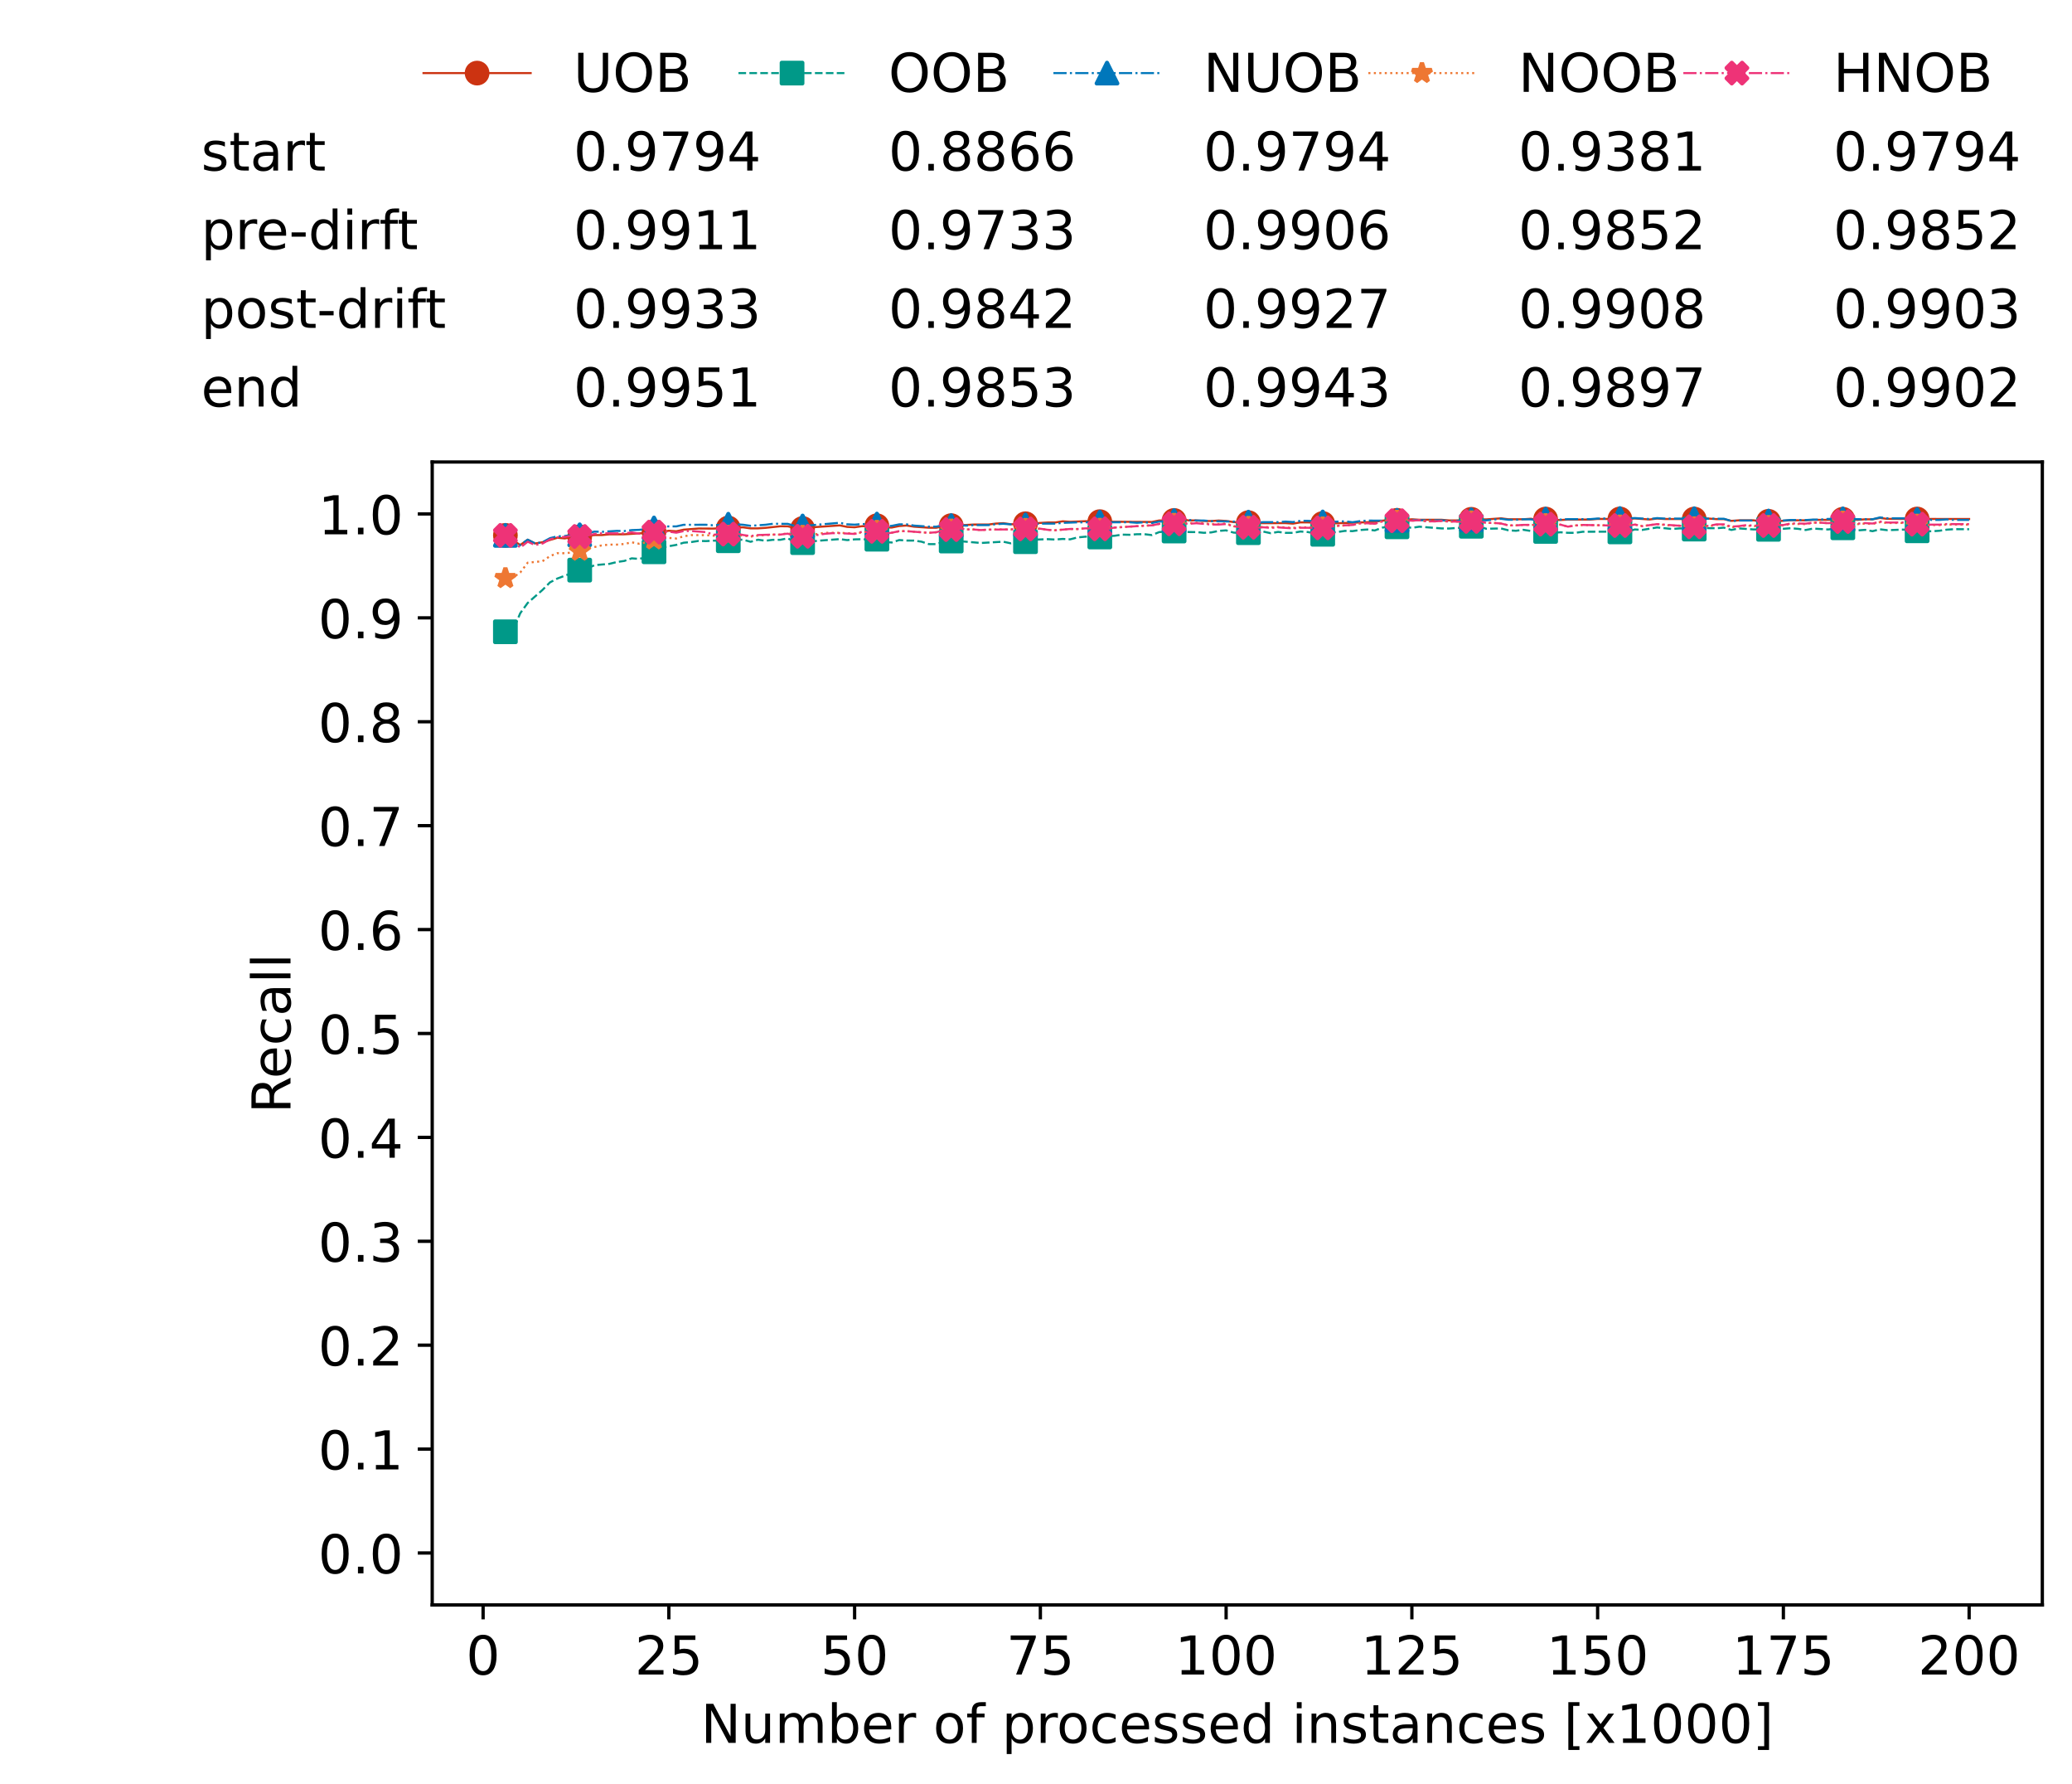 <?xml version="1.0" encoding="utf-8" standalone="no"?>
<!DOCTYPE svg PUBLIC "-//W3C//DTD SVG 1.1//EN"
  "http://www.w3.org/Graphics/SVG/1.1/DTD/svg11.dtd">
<!-- Created with matplotlib (https://matplotlib.org/) -->
<svg height="432.615pt" version="1.1" viewBox="0 0 502.65 432.615" width="502.65pt" xmlns="http://www.w3.org/2000/svg" xmlns:xlink="http://www.w3.org/1999/xlink">
 <defs>
  <style type="text/css">*{stroke-linecap:butt;stroke-linejoin:round;}</style>
 </defs>
 <g id="figure_1">
  <g id="patch_1">
   <path d="M 0 432.615 
L 502.65 432.615 
L 502.65 0 
L 0 0 
z
" style="fill:#ffffff;"/>
  </g>
  <g id="axes_1">
   <g id="patch_2">
    <path d="M 104.85 389.252 
L 495.45 389.252 
L 495.45 112.052 
L 104.85 112.052 
z
" style="fill:#ffffff;"/>
   </g>
   <g id="matplotlib.axis_1">
    <g id="xtick_1">
     <g id="line2d_1">
      <defs>
       <path d="M 0 0 
L 0 3.5 
" id="md89b804ee2" style="stroke:#000000;stroke-width:0.8;"/>
      </defs>
      <g>
       <use style="stroke:#000000;stroke-width:0.8;" x="117.197" xlink:href="#md89b804ee2" y="389.252"/>
      </g>
     </g>
     <g id="text_1">
      <!-- 0 -->
      <g transform="translate(113.061 406.13)scale(0.13 -0.13)">
       <defs>
        <path d="M 31.781 66.406 
Q 24.172 66.406 20.328 58.906 
Q 16.5 51.422 16.5 36.375 
Q 16.5 21.391 20.328 13.891 
Q 24.172 6.391 31.781 6.391 
Q 39.453 6.391 43.281 13.891 
Q 47.125 21.391 47.125 36.375 
Q 47.125 51.422 43.281 58.906 
Q 39.453 66.406 31.781 66.406 
z
M 31.781 74.219 
Q 44.047 74.219 50.516 64.516 
Q 56.984 54.828 56.984 36.375 
Q 56.984 17.969 50.516 8.266 
Q 44.047 -1.422 31.781 -1.422 
Q 19.531 -1.422 13.062 8.266 
Q 6.594 17.969 6.594 36.375 
Q 6.594 54.828 13.062 64.516 
Q 19.531 74.219 31.781 74.219 
z
" id="DejaVuSans-48"/>
       </defs>
       <use xlink:href="#DejaVuSans-48"/>
      </g>
     </g>
    </g>
    <g id="xtick_2">
     <g id="line2d_2">
      <g>
       <use style="stroke:#000000;stroke-width:0.8;" x="162.259" xlink:href="#md89b804ee2" y="389.252"/>
      </g>
     </g>
     <g id="text_2">
      <!-- 25 -->
      <g transform="translate(153.988 406.13)scale(0.13 -0.13)">
       <defs>
        <path d="M 19.188 8.297 
L 53.609 8.297 
L 53.609 0 
L 7.328 0 
L 7.328 8.297 
Q 12.938 14.109 22.625 23.891 
Q 32.328 33.688 34.812 36.531 
Q 39.547 41.844 41.422 45.531 
Q 43.312 49.219 43.312 52.781 
Q 43.312 58.594 39.234 62.25 
Q 35.156 65.922 28.609 65.922 
Q 23.969 65.922 18.812 64.312 
Q 13.672 62.703 7.812 59.422 
L 7.812 69.391 
Q 13.766 71.781 18.938 73 
Q 24.125 74.219 28.422 74.219 
Q 39.75 74.219 46.484 68.547 
Q 53.219 62.891 53.219 53.422 
Q 53.219 48.922 51.531 44.891 
Q 49.859 40.875 45.406 35.406 
Q 44.188 33.984 37.641 27.219 
Q 31.109 20.453 19.188 8.297 
z
" id="DejaVuSans-50"/>
        <path d="M 10.797 72.906 
L 49.516 72.906 
L 49.516 64.594 
L 19.828 64.594 
L 19.828 46.734 
Q 21.969 47.469 24.109 47.828 
Q 26.266 48.188 28.422 48.188 
Q 40.625 48.188 47.75 41.5 
Q 54.891 34.812 54.891 23.391 
Q 54.891 11.625 47.562 5.094 
Q 40.234 -1.422 26.906 -1.422 
Q 22.312 -1.422 17.547 -0.641 
Q 12.797 0.141 7.719 1.703 
L 7.719 11.625 
Q 12.109 9.234 16.797 8.062 
Q 21.484 6.891 26.703 6.891 
Q 35.156 6.891 40.078 11.328 
Q 45.016 15.766 45.016 23.391 
Q 45.016 31 40.078 35.438 
Q 35.156 39.891 26.703 39.891 
Q 22.75 39.891 18.812 39.016 
Q 14.891 38.141 10.797 36.281 
z
" id="DejaVuSans-53"/>
       </defs>
       <use xlink:href="#DejaVuSans-50"/>
       <use x="63.623" xlink:href="#DejaVuSans-53"/>
      </g>
     </g>
    </g>
    <g id="xtick_3">
     <g id="line2d_3">
      <g>
       <use style="stroke:#000000;stroke-width:0.8;" x="207.322" xlink:href="#md89b804ee2" y="389.252"/>
      </g>
     </g>
     <g id="text_3">
      <!-- 50 -->
      <g transform="translate(199.05 406.13)scale(0.13 -0.13)">
       <use xlink:href="#DejaVuSans-53"/>
       <use x="63.623" xlink:href="#DejaVuSans-48"/>
      </g>
     </g>
    </g>
    <g id="xtick_4">
     <g id="line2d_4">
      <g>
       <use style="stroke:#000000;stroke-width:0.8;" x="252.384" xlink:href="#md89b804ee2" y="389.252"/>
      </g>
     </g>
     <g id="text_4">
      <!-- 75 -->
      <g transform="translate(244.113 406.13)scale(0.13 -0.13)">
       <defs>
        <path d="M 8.203 72.906 
L 55.078 72.906 
L 55.078 68.703 
L 28.609 0 
L 18.312 0 
L 43.219 64.594 
L 8.203 64.594 
z
" id="DejaVuSans-55"/>
       </defs>
       <use xlink:href="#DejaVuSans-55"/>
       <use x="63.623" xlink:href="#DejaVuSans-53"/>
      </g>
     </g>
    </g>
    <g id="xtick_5">
     <g id="line2d_5">
      <g>
       <use style="stroke:#000000;stroke-width:0.8;" x="297.446" xlink:href="#md89b804ee2" y="389.252"/>
      </g>
     </g>
     <g id="text_5">
      <!-- 100 -->
      <g transform="translate(285.039 406.13)scale(0.13 -0.13)">
       <defs>
        <path d="M 12.406 8.297 
L 28.516 8.297 
L 28.516 63.922 
L 10.984 60.406 
L 10.984 69.391 
L 28.422 72.906 
L 38.281 72.906 
L 38.281 8.297 
L 54.391 8.297 
L 54.391 0 
L 12.406 0 
z
" id="DejaVuSans-49"/>
       </defs>
       <use xlink:href="#DejaVuSans-49"/>
       <use x="63.623" xlink:href="#DejaVuSans-48"/>
       <use x="127.246" xlink:href="#DejaVuSans-48"/>
      </g>
     </g>
    </g>
    <g id="xtick_6">
     <g id="line2d_6">
      <g>
       <use style="stroke:#000000;stroke-width:0.8;" x="342.509" xlink:href="#md89b804ee2" y="389.252"/>
      </g>
     </g>
     <g id="text_6">
      <!-- 125 -->
      <g transform="translate(330.102 406.13)scale(0.13 -0.13)">
       <use xlink:href="#DejaVuSans-49"/>
       <use x="63.623" xlink:href="#DejaVuSans-50"/>
       <use x="127.246" xlink:href="#DejaVuSans-53"/>
      </g>
     </g>
    </g>
    <g id="xtick_7">
     <g id="line2d_7">
      <g>
       <use style="stroke:#000000;stroke-width:0.8;" x="387.571" xlink:href="#md89b804ee2" y="389.252"/>
      </g>
     </g>
     <g id="text_7">
      <!-- 150 -->
      <g transform="translate(375.164 406.13)scale(0.13 -0.13)">
       <use xlink:href="#DejaVuSans-49"/>
       <use x="63.623" xlink:href="#DejaVuSans-53"/>
       <use x="127.246" xlink:href="#DejaVuSans-48"/>
      </g>
     </g>
    </g>
    <g id="xtick_8">
     <g id="line2d_8">
      <g>
       <use style="stroke:#000000;stroke-width:0.8;" x="432.633" xlink:href="#md89b804ee2" y="389.252"/>
      </g>
     </g>
     <g id="text_8">
      <!-- 175 -->
      <g transform="translate(420.226 406.13)scale(0.13 -0.13)">
       <use xlink:href="#DejaVuSans-49"/>
       <use x="63.623" xlink:href="#DejaVuSans-55"/>
       <use x="127.246" xlink:href="#DejaVuSans-53"/>
      </g>
     </g>
    </g>
    <g id="xtick_9">
     <g id="line2d_9">
      <g>
       <use style="stroke:#000000;stroke-width:0.8;" x="477.695" xlink:href="#md89b804ee2" y="389.252"/>
      </g>
     </g>
     <g id="text_9">
      <!-- 200 -->
      <g transform="translate(465.289 406.13)scale(0.13 -0.13)">
       <use xlink:href="#DejaVuSans-50"/>
       <use x="63.623" xlink:href="#DejaVuSans-48"/>
       <use x="127.246" xlink:href="#DejaVuSans-48"/>
      </g>
     </g>
    </g>
    <g id="text_10">
     <!-- Number of processed instances [x1000] -->
     <g transform="translate(170.025 422.711)scale(0.13 -0.13)">
      <defs>
       <path d="M 9.812 72.906 
L 23.094 72.906 
L 55.422 11.922 
L 55.422 72.906 
L 64.984 72.906 
L 64.984 0 
L 51.703 0 
L 19.391 60.984 
L 19.391 0 
L 9.812 0 
z
" id="DejaVuSans-78"/>
       <path d="M 8.5 21.578 
L 8.5 54.688 
L 17.484 54.688 
L 17.484 21.922 
Q 17.484 14.156 20.5 10.266 
Q 23.531 6.391 29.594 6.391 
Q 36.859 6.391 41.078 11.031 
Q 45.312 15.672 45.312 23.688 
L 45.312 54.688 
L 54.297 54.688 
L 54.297 0 
L 45.312 0 
L 45.312 8.406 
Q 42.047 3.422 37.719 1 
Q 33.406 -1.422 27.688 -1.422 
Q 18.266 -1.422 13.375 4.438 
Q 8.5 10.297 8.5 21.578 
z
M 31.109 56 
z
" id="DejaVuSans-117"/>
       <path d="M 52 44.188 
Q 55.375 50.25 60.062 53.125 
Q 64.75 56 71.094 56 
Q 79.641 56 84.281 50.016 
Q 88.922 44.047 88.922 33.016 
L 88.922 0 
L 79.891 0 
L 79.891 32.719 
Q 79.891 40.578 77.094 44.375 
Q 74.312 48.188 68.609 48.188 
Q 61.625 48.188 57.562 43.547 
Q 53.516 38.922 53.516 30.906 
L 53.516 0 
L 44.484 0 
L 44.484 32.719 
Q 44.484 40.625 41.703 44.406 
Q 38.922 48.188 33.109 48.188 
Q 26.219 48.188 22.156 43.531 
Q 18.109 38.875 18.109 30.906 
L 18.109 0 
L 9.078 0 
L 9.078 54.688 
L 18.109 54.688 
L 18.109 46.188 
Q 21.188 51.219 25.484 53.609 
Q 29.781 56 35.688 56 
Q 41.656 56 45.828 52.969 
Q 50 49.953 52 44.188 
z
" id="DejaVuSans-109"/>
       <path d="M 48.688 27.297 
Q 48.688 37.203 44.609 42.844 
Q 40.531 48.484 33.406 48.484 
Q 26.266 48.484 22.188 42.844 
Q 18.109 37.203 18.109 27.297 
Q 18.109 17.391 22.188 11.75 
Q 26.266 6.109 33.406 6.109 
Q 40.531 6.109 44.609 11.75 
Q 48.688 17.391 48.688 27.297 
z
M 18.109 46.391 
Q 20.953 51.266 25.266 53.625 
Q 29.594 56 35.594 56 
Q 45.562 56 51.781 48.094 
Q 58.016 40.188 58.016 27.297 
Q 58.016 14.406 51.781 6.484 
Q 45.562 -1.422 35.594 -1.422 
Q 29.594 -1.422 25.266 0.953 
Q 20.953 3.328 18.109 8.203 
L 18.109 0 
L 9.078 0 
L 9.078 75.984 
L 18.109 75.984 
z
" id="DejaVuSans-98"/>
       <path d="M 56.203 29.594 
L 56.203 25.203 
L 14.891 25.203 
Q 15.484 15.922 20.484 11.062 
Q 25.484 6.203 34.422 6.203 
Q 39.594 6.203 44.453 7.469 
Q 49.312 8.734 54.109 11.281 
L 54.109 2.781 
Q 49.266 0.734 44.188 -0.344 
Q 39.109 -1.422 33.891 -1.422 
Q 20.797 -1.422 13.156 6.188 
Q 5.516 13.812 5.516 26.812 
Q 5.516 40.234 12.766 48.109 
Q 20.016 56 32.328 56 
Q 43.359 56 49.781 48.891 
Q 56.203 41.797 56.203 29.594 
z
M 47.219 32.234 
Q 47.125 39.594 43.094 43.984 
Q 39.062 48.391 32.422 48.391 
Q 24.906 48.391 20.391 44.141 
Q 15.875 39.891 15.188 32.172 
z
" id="DejaVuSans-101"/>
       <path d="M 41.109 46.297 
Q 39.594 47.172 37.812 47.578 
Q 36.031 48 33.891 48 
Q 26.266 48 22.188 43.047 
Q 18.109 38.094 18.109 28.812 
L 18.109 0 
L 9.078 0 
L 9.078 54.688 
L 18.109 54.688 
L 18.109 46.188 
Q 20.953 51.172 25.484 53.578 
Q 30.031 56 36.531 56 
Q 37.453 56 38.578 55.875 
Q 39.703 55.766 41.062 55.516 
z
" id="DejaVuSans-114"/>
       <path id="DejaVuSans-32"/>
       <path d="M 30.609 48.391 
Q 23.391 48.391 19.188 42.75 
Q 14.984 37.109 14.984 27.297 
Q 14.984 17.484 19.156 11.844 
Q 23.344 6.203 30.609 6.203 
Q 37.797 6.203 41.984 11.859 
Q 46.188 17.531 46.188 27.297 
Q 46.188 37.016 41.984 42.703 
Q 37.797 48.391 30.609 48.391 
z
M 30.609 56 
Q 42.328 56 49.016 48.375 
Q 55.719 40.766 55.719 27.297 
Q 55.719 13.875 49.016 6.219 
Q 42.328 -1.422 30.609 -1.422 
Q 18.844 -1.422 12.172 6.219 
Q 5.516 13.875 5.516 27.297 
Q 5.516 40.766 12.172 48.375 
Q 18.844 56 30.609 56 
z
" id="DejaVuSans-111"/>
       <path d="M 37.109 75.984 
L 37.109 68.5 
L 28.516 68.5 
Q 23.688 68.5 21.797 66.547 
Q 19.922 64.594 19.922 59.516 
L 19.922 54.688 
L 34.719 54.688 
L 34.719 47.703 
L 19.922 47.703 
L 19.922 0 
L 10.891 0 
L 10.891 47.703 
L 2.297 47.703 
L 2.297 54.688 
L 10.891 54.688 
L 10.891 58.5 
Q 10.891 67.625 15.141 71.797 
Q 19.391 75.984 28.609 75.984 
z
" id="DejaVuSans-102"/>
       <path d="M 18.109 8.203 
L 18.109 -20.797 
L 9.078 -20.797 
L 9.078 54.688 
L 18.109 54.688 
L 18.109 46.391 
Q 20.953 51.266 25.266 53.625 
Q 29.594 56 35.594 56 
Q 45.562 56 51.781 48.094 
Q 58.016 40.188 58.016 27.297 
Q 58.016 14.406 51.781 6.484 
Q 45.562 -1.422 35.594 -1.422 
Q 29.594 -1.422 25.266 0.953 
Q 20.953 3.328 18.109 8.203 
z
M 48.688 27.297 
Q 48.688 37.203 44.609 42.844 
Q 40.531 48.484 33.406 48.484 
Q 26.266 48.484 22.188 42.844 
Q 18.109 37.203 18.109 27.297 
Q 18.109 17.391 22.188 11.75 
Q 26.266 6.109 33.406 6.109 
Q 40.531 6.109 44.609 11.75 
Q 48.688 17.391 48.688 27.297 
z
" id="DejaVuSans-112"/>
       <path d="M 48.781 52.594 
L 48.781 44.188 
Q 44.969 46.297 41.141 47.344 
Q 37.312 48.391 33.406 48.391 
Q 24.656 48.391 19.812 42.844 
Q 14.984 37.312 14.984 27.297 
Q 14.984 17.281 19.812 11.734 
Q 24.656 6.203 33.406 6.203 
Q 37.312 6.203 41.141 7.25 
Q 44.969 8.297 48.781 10.406 
L 48.781 2.094 
Q 45.016 0.344 40.984 -0.531 
Q 36.969 -1.422 32.422 -1.422 
Q 20.062 -1.422 12.781 6.344 
Q 5.516 14.109 5.516 27.297 
Q 5.516 40.672 12.859 48.328 
Q 20.219 56 33.016 56 
Q 37.156 56 41.109 55.141 
Q 45.062 54.297 48.781 52.594 
z
" id="DejaVuSans-99"/>
       <path d="M 44.281 53.078 
L 44.281 44.578 
Q 40.484 46.531 36.375 47.5 
Q 32.281 48.484 27.875 48.484 
Q 21.188 48.484 17.844 46.438 
Q 14.5 44.391 14.5 40.281 
Q 14.5 37.156 16.891 35.375 
Q 19.281 33.594 26.516 31.984 
L 29.594 31.297 
Q 39.156 29.25 43.188 25.516 
Q 47.219 21.781 47.219 15.094 
Q 47.219 7.469 41.188 3.016 
Q 35.156 -1.422 24.609 -1.422 
Q 20.219 -1.422 15.453 -0.562 
Q 10.688 0.297 5.422 2 
L 5.422 11.281 
Q 10.406 8.688 15.234 7.391 
Q 20.062 6.109 24.812 6.109 
Q 31.156 6.109 34.562 8.281 
Q 37.984 10.453 37.984 14.406 
Q 37.984 18.062 35.516 20.016 
Q 33.062 21.969 24.703 23.781 
L 21.578 24.516 
Q 13.234 26.266 9.516 29.906 
Q 5.812 33.547 5.812 39.891 
Q 5.812 47.609 11.281 51.797 
Q 16.75 56 26.812 56 
Q 31.781 56 36.172 55.266 
Q 40.578 54.547 44.281 53.078 
z
" id="DejaVuSans-115"/>
       <path d="M 45.406 46.391 
L 45.406 75.984 
L 54.391 75.984 
L 54.391 0 
L 45.406 0 
L 45.406 8.203 
Q 42.578 3.328 38.25 0.953 
Q 33.938 -1.422 27.875 -1.422 
Q 17.969 -1.422 11.734 6.484 
Q 5.516 14.406 5.516 27.297 
Q 5.516 40.188 11.734 48.094 
Q 17.969 56 27.875 56 
Q 33.938 56 38.25 53.625 
Q 42.578 51.266 45.406 46.391 
z
M 14.797 27.297 
Q 14.797 17.391 18.875 11.75 
Q 22.953 6.109 30.078 6.109 
Q 37.203 6.109 41.297 11.75 
Q 45.406 17.391 45.406 27.297 
Q 45.406 37.203 41.297 42.844 
Q 37.203 48.484 30.078 48.484 
Q 22.953 48.484 18.875 42.844 
Q 14.797 37.203 14.797 27.297 
z
" id="DejaVuSans-100"/>
       <path d="M 9.422 54.688 
L 18.406 54.688 
L 18.406 0 
L 9.422 0 
z
M 9.422 75.984 
L 18.406 75.984 
L 18.406 64.594 
L 9.422 64.594 
z
" id="DejaVuSans-105"/>
       <path d="M 54.891 33.016 
L 54.891 0 
L 45.906 0 
L 45.906 32.719 
Q 45.906 40.484 42.875 44.328 
Q 39.844 48.188 33.797 48.188 
Q 26.516 48.188 22.312 43.547 
Q 18.109 38.922 18.109 30.906 
L 18.109 0 
L 9.078 0 
L 9.078 54.688 
L 18.109 54.688 
L 18.109 46.188 
Q 21.344 51.125 25.703 53.562 
Q 30.078 56 35.797 56 
Q 45.219 56 50.047 50.172 
Q 54.891 44.344 54.891 33.016 
z
" id="DejaVuSans-110"/>
       <path d="M 18.312 70.219 
L 18.312 54.688 
L 36.812 54.688 
L 36.812 47.703 
L 18.312 47.703 
L 18.312 18.016 
Q 18.312 11.328 20.141 9.422 
Q 21.969 7.516 27.594 7.516 
L 36.812 7.516 
L 36.812 0 
L 27.594 0 
Q 17.188 0 13.234 3.875 
Q 9.281 7.766 9.281 18.016 
L 9.281 47.703 
L 2.688 47.703 
L 2.688 54.688 
L 9.281 54.688 
L 9.281 70.219 
z
" id="DejaVuSans-116"/>
       <path d="M 34.281 27.484 
Q 23.391 27.484 19.188 25 
Q 14.984 22.516 14.984 16.5 
Q 14.984 11.719 18.141 8.906 
Q 21.297 6.109 26.703 6.109 
Q 34.188 6.109 38.703 11.406 
Q 43.219 16.703 43.219 25.484 
L 43.219 27.484 
z
M 52.203 31.203 
L 52.203 0 
L 43.219 0 
L 43.219 8.297 
Q 40.141 3.328 35.547 0.953 
Q 30.953 -1.422 24.312 -1.422 
Q 15.922 -1.422 10.953 3.297 
Q 6 8.016 6 15.922 
Q 6 25.141 12.172 29.828 
Q 18.359 34.516 30.609 34.516 
L 43.219 34.516 
L 43.219 35.406 
Q 43.219 41.609 39.141 45 
Q 35.062 48.391 27.688 48.391 
Q 23 48.391 18.547 47.266 
Q 14.109 46.141 10.016 43.891 
L 10.016 52.203 
Q 14.938 54.109 19.578 55.047 
Q 24.219 56 28.609 56 
Q 40.484 56 46.344 49.844 
Q 52.203 43.703 52.203 31.203 
z
" id="DejaVuSans-97"/>
       <path d="M 8.594 75.984 
L 29.297 75.984 
L 29.297 69 
L 17.578 69 
L 17.578 -6.203 
L 29.297 -6.203 
L 29.297 -13.188 
L 8.594 -13.188 
z
" id="DejaVuSans-91"/>
       <path d="M 54.891 54.688 
L 35.109 28.078 
L 55.906 0 
L 45.312 0 
L 29.391 21.484 
L 13.484 0 
L 2.875 0 
L 24.125 28.609 
L 4.688 54.688 
L 15.281 54.688 
L 29.781 35.203 
L 44.281 54.688 
z
" id="DejaVuSans-120"/>
       <path d="M 30.422 75.984 
L 30.422 -13.188 
L 9.719 -13.188 
L 9.719 -6.203 
L 21.391 -6.203 
L 21.391 69 
L 9.719 69 
L 9.719 75.984 
z
" id="DejaVuSans-93"/>
      </defs>
      <use xlink:href="#DejaVuSans-78"/>
      <use x="74.805" xlink:href="#DejaVuSans-117"/>
      <use x="138.184" xlink:href="#DejaVuSans-109"/>
      <use x="235.596" xlink:href="#DejaVuSans-98"/>
      <use x="299.072" xlink:href="#DejaVuSans-101"/>
      <use x="360.596" xlink:href="#DejaVuSans-114"/>
      <use x="401.709" xlink:href="#DejaVuSans-32"/>
      <use x="433.496" xlink:href="#DejaVuSans-111"/>
      <use x="494.678" xlink:href="#DejaVuSans-102"/>
      <use x="529.883" xlink:href="#DejaVuSans-32"/>
      <use x="561.67" xlink:href="#DejaVuSans-112"/>
      <use x="625.146" xlink:href="#DejaVuSans-114"/>
      <use x="664.01" xlink:href="#DejaVuSans-111"/>
      <use x="725.191" xlink:href="#DejaVuSans-99"/>
      <use x="780.172" xlink:href="#DejaVuSans-101"/>
      <use x="841.695" xlink:href="#DejaVuSans-115"/>
      <use x="893.795" xlink:href="#DejaVuSans-115"/>
      <use x="945.895" xlink:href="#DejaVuSans-101"/>
      <use x="1007.418" xlink:href="#DejaVuSans-100"/>
      <use x="1070.895" xlink:href="#DejaVuSans-32"/>
      <use x="1102.682" xlink:href="#DejaVuSans-105"/>
      <use x="1130.465" xlink:href="#DejaVuSans-110"/>
      <use x="1193.844" xlink:href="#DejaVuSans-115"/>
      <use x="1245.943" xlink:href="#DejaVuSans-116"/>
      <use x="1285.152" xlink:href="#DejaVuSans-97"/>
      <use x="1346.432" xlink:href="#DejaVuSans-110"/>
      <use x="1409.811" xlink:href="#DejaVuSans-99"/>
      <use x="1464.791" xlink:href="#DejaVuSans-101"/>
      <use x="1526.314" xlink:href="#DejaVuSans-115"/>
      <use x="1578.414" xlink:href="#DejaVuSans-32"/>
      <use x="1610.201" xlink:href="#DejaVuSans-91"/>
      <use x="1649.215" xlink:href="#DejaVuSans-120"/>
      <use x="1708.395" xlink:href="#DejaVuSans-49"/>
      <use x="1772.018" xlink:href="#DejaVuSans-48"/>
      <use x="1835.641" xlink:href="#DejaVuSans-48"/>
      <use x="1899.264" xlink:href="#DejaVuSans-48"/>
      <use x="1962.887" xlink:href="#DejaVuSans-93"/>
     </g>
    </g>
   </g>
   <g id="matplotlib.axis_2">
    <g id="ytick_1">
     <g id="line2d_10">
      <defs>
       <path d="M 0 0 
L -3.5 0 
" id="m121d9e6d0f" style="stroke:#000000;stroke-width:0.8;"/>
      </defs>
      <g>
       <use style="stroke:#000000;stroke-width:0.8;" x="104.85" xlink:href="#m121d9e6d0f" y="376.652"/>
      </g>
     </g>
     <g id="text_11">
      <!-- 0.0 -->
      <g transform="translate(77.176 381.591)scale(0.13 -0.13)">
       <defs>
        <path d="M 10.688 12.406 
L 21 12.406 
L 21 0 
L 10.688 0 
z
" id="DejaVuSans-46"/>
       </defs>
       <use xlink:href="#DejaVuSans-48"/>
       <use x="63.623" xlink:href="#DejaVuSans-46"/>
       <use x="95.41" xlink:href="#DejaVuSans-48"/>
      </g>
     </g>
    </g>
    <g id="ytick_2">
     <g id="line2d_11">
      <g>
       <use style="stroke:#000000;stroke-width:0.8;" x="104.85" xlink:href="#m121d9e6d0f" y="351.452"/>
      </g>
     </g>
     <g id="text_12">
      <!-- 0.1 -->
      <g transform="translate(77.176 356.391)scale(0.13 -0.13)">
       <use xlink:href="#DejaVuSans-48"/>
       <use x="63.623" xlink:href="#DejaVuSans-46"/>
       <use x="95.41" xlink:href="#DejaVuSans-49"/>
      </g>
     </g>
    </g>
    <g id="ytick_3">
     <g id="line2d_12">
      <g>
       <use style="stroke:#000000;stroke-width:0.8;" x="104.85" xlink:href="#m121d9e6d0f" y="326.252"/>
      </g>
     </g>
     <g id="text_13">
      <!-- 0.2 -->
      <g transform="translate(77.176 331.191)scale(0.13 -0.13)">
       <use xlink:href="#DejaVuSans-48"/>
       <use x="63.623" xlink:href="#DejaVuSans-46"/>
       <use x="95.41" xlink:href="#DejaVuSans-50"/>
      </g>
     </g>
    </g>
    <g id="ytick_4">
     <g id="line2d_13">
      <g>
       <use style="stroke:#000000;stroke-width:0.8;" x="104.85" xlink:href="#m121d9e6d0f" y="301.052"/>
      </g>
     </g>
     <g id="text_14">
      <!-- 0.3 -->
      <g transform="translate(77.176 305.991)scale(0.13 -0.13)">
       <defs>
        <path d="M 40.578 39.312 
Q 47.656 37.797 51.625 33 
Q 55.609 28.219 55.609 21.188 
Q 55.609 10.406 48.188 4.484 
Q 40.766 -1.422 27.094 -1.422 
Q 22.516 -1.422 17.656 -0.516 
Q 12.797 0.391 7.625 2.203 
L 7.625 11.719 
Q 11.719 9.328 16.594 8.109 
Q 21.484 6.891 26.812 6.891 
Q 36.078 6.891 40.938 10.547 
Q 45.797 14.203 45.797 21.188 
Q 45.797 27.641 41.281 31.266 
Q 36.766 34.906 28.719 34.906 
L 20.219 34.906 
L 20.219 43.016 
L 29.109 43.016 
Q 36.375 43.016 40.234 45.922 
Q 44.094 48.828 44.094 54.297 
Q 44.094 59.906 40.109 62.906 
Q 36.141 65.922 28.719 65.922 
Q 24.656 65.922 20.016 65.031 
Q 15.375 64.156 9.812 62.312 
L 9.812 71.094 
Q 15.438 72.656 20.344 73.438 
Q 25.25 74.219 29.594 74.219 
Q 40.828 74.219 47.359 69.109 
Q 53.906 64.016 53.906 55.328 
Q 53.906 49.266 50.438 45.094 
Q 46.969 40.922 40.578 39.312 
z
" id="DejaVuSans-51"/>
       </defs>
       <use xlink:href="#DejaVuSans-48"/>
       <use x="63.623" xlink:href="#DejaVuSans-46"/>
       <use x="95.41" xlink:href="#DejaVuSans-51"/>
      </g>
     </g>
    </g>
    <g id="ytick_5">
     <g id="line2d_14">
      <g>
       <use style="stroke:#000000;stroke-width:0.8;" x="104.85" xlink:href="#m121d9e6d0f" y="275.852"/>
      </g>
     </g>
     <g id="text_15">
      <!-- 0.4 -->
      <g transform="translate(77.176 280.791)scale(0.13 -0.13)">
       <defs>
        <path d="M 37.797 64.312 
L 12.891 25.391 
L 37.797 25.391 
z
M 35.203 72.906 
L 47.609 72.906 
L 47.609 25.391 
L 58.016 25.391 
L 58.016 17.188 
L 47.609 17.188 
L 47.609 0 
L 37.797 0 
L 37.797 17.188 
L 4.891 17.188 
L 4.891 26.703 
z
" id="DejaVuSans-52"/>
       </defs>
       <use xlink:href="#DejaVuSans-48"/>
       <use x="63.623" xlink:href="#DejaVuSans-46"/>
       <use x="95.41" xlink:href="#DejaVuSans-52"/>
      </g>
     </g>
    </g>
    <g id="ytick_6">
     <g id="line2d_15">
      <g>
       <use style="stroke:#000000;stroke-width:0.8;" x="104.85" xlink:href="#m121d9e6d0f" y="250.652"/>
      </g>
     </g>
     <g id="text_16">
      <!-- 0.5 -->
      <g transform="translate(77.176 255.591)scale(0.13 -0.13)">
       <use xlink:href="#DejaVuSans-48"/>
       <use x="63.623" xlink:href="#DejaVuSans-46"/>
       <use x="95.41" xlink:href="#DejaVuSans-53"/>
      </g>
     </g>
    </g>
    <g id="ytick_7">
     <g id="line2d_16">
      <g>
       <use style="stroke:#000000;stroke-width:0.8;" x="104.85" xlink:href="#m121d9e6d0f" y="225.452"/>
      </g>
     </g>
     <g id="text_17">
      <!-- 0.6 -->
      <g transform="translate(77.176 230.391)scale(0.13 -0.13)">
       <defs>
        <path d="M 33.016 40.375 
Q 26.375 40.375 22.484 35.828 
Q 18.609 31.297 18.609 23.391 
Q 18.609 15.531 22.484 10.953 
Q 26.375 6.391 33.016 6.391 
Q 39.656 6.391 43.531 10.953 
Q 47.406 15.531 47.406 23.391 
Q 47.406 31.297 43.531 35.828 
Q 39.656 40.375 33.016 40.375 
z
M 52.594 71.297 
L 52.594 62.312 
Q 48.875 64.062 45.094 64.984 
Q 41.312 65.922 37.594 65.922 
Q 27.828 65.922 22.672 59.328 
Q 17.531 52.734 16.797 39.406 
Q 19.672 43.656 24.016 45.922 
Q 28.375 48.188 33.594 48.188 
Q 44.578 48.188 50.953 41.516 
Q 57.328 34.859 57.328 23.391 
Q 57.328 12.156 50.688 5.359 
Q 44.047 -1.422 33.016 -1.422 
Q 20.359 -1.422 13.672 8.266 
Q 6.984 17.969 6.984 36.375 
Q 6.984 53.656 15.188 63.938 
Q 23.391 74.219 37.203 74.219 
Q 40.922 74.219 44.703 73.484 
Q 48.484 72.75 52.594 71.297 
z
" id="DejaVuSans-54"/>
       </defs>
       <use xlink:href="#DejaVuSans-48"/>
       <use x="63.623" xlink:href="#DejaVuSans-46"/>
       <use x="95.41" xlink:href="#DejaVuSans-54"/>
      </g>
     </g>
    </g>
    <g id="ytick_8">
     <g id="line2d_17">
      <g>
       <use style="stroke:#000000;stroke-width:0.8;" x="104.85" xlink:href="#m121d9e6d0f" y="200.252"/>
      </g>
     </g>
     <g id="text_18">
      <!-- 0.7 -->
      <g transform="translate(77.176 205.191)scale(0.13 -0.13)">
       <use xlink:href="#DejaVuSans-48"/>
       <use x="63.623" xlink:href="#DejaVuSans-46"/>
       <use x="95.41" xlink:href="#DejaVuSans-55"/>
      </g>
     </g>
    </g>
    <g id="ytick_9">
     <g id="line2d_18">
      <g>
       <use style="stroke:#000000;stroke-width:0.8;" x="104.85" xlink:href="#m121d9e6d0f" y="175.052"/>
      </g>
     </g>
     <g id="text_19">
      <!-- 0.8 -->
      <g transform="translate(77.176 179.991)scale(0.13 -0.13)">
       <defs>
        <path d="M 31.781 34.625 
Q 24.75 34.625 20.719 30.859 
Q 16.703 27.094 16.703 20.516 
Q 16.703 13.922 20.719 10.156 
Q 24.75 6.391 31.781 6.391 
Q 38.812 6.391 42.859 10.172 
Q 46.922 13.969 46.922 20.516 
Q 46.922 27.094 42.891 30.859 
Q 38.875 34.625 31.781 34.625 
z
M 21.922 38.812 
Q 15.578 40.375 12.031 44.719 
Q 8.5 49.078 8.5 55.328 
Q 8.5 64.062 14.719 69.141 
Q 20.953 74.219 31.781 74.219 
Q 42.672 74.219 48.875 69.141 
Q 55.078 64.062 55.078 55.328 
Q 55.078 49.078 51.531 44.719 
Q 48 40.375 41.703 38.812 
Q 48.828 37.156 52.797 32.312 
Q 56.781 27.484 56.781 20.516 
Q 56.781 9.906 50.312 4.234 
Q 43.844 -1.422 31.781 -1.422 
Q 19.734 -1.422 13.25 4.234 
Q 6.781 9.906 6.781 20.516 
Q 6.781 27.484 10.781 32.312 
Q 14.797 37.156 21.922 38.812 
z
M 18.312 54.391 
Q 18.312 48.734 21.844 45.562 
Q 25.391 42.391 31.781 42.391 
Q 38.141 42.391 41.719 45.562 
Q 45.312 48.734 45.312 54.391 
Q 45.312 60.062 41.719 63.234 
Q 38.141 66.406 31.781 66.406 
Q 25.391 66.406 21.844 63.234 
Q 18.312 60.062 18.312 54.391 
z
" id="DejaVuSans-56"/>
       </defs>
       <use xlink:href="#DejaVuSans-48"/>
       <use x="63.623" xlink:href="#DejaVuSans-46"/>
       <use x="95.41" xlink:href="#DejaVuSans-56"/>
      </g>
     </g>
    </g>
    <g id="ytick_10">
     <g id="line2d_19">
      <g>
       <use style="stroke:#000000;stroke-width:0.8;" x="104.85" xlink:href="#m121d9e6d0f" y="149.852"/>
      </g>
     </g>
     <g id="text_20">
      <!-- 0.9 -->
      <g transform="translate(77.176 154.791)scale(0.13 -0.13)">
       <defs>
        <path d="M 10.984 1.516 
L 10.984 10.5 
Q 14.703 8.734 18.5 7.812 
Q 22.312 6.891 25.984 6.891 
Q 35.75 6.891 40.891 13.453 
Q 46.047 20.016 46.781 33.406 
Q 43.953 29.203 39.594 26.953 
Q 35.25 24.703 29.984 24.703 
Q 19.047 24.703 12.672 31.312 
Q 6.297 37.938 6.297 49.422 
Q 6.297 60.641 12.938 67.422 
Q 19.578 74.219 30.609 74.219 
Q 43.266 74.219 49.922 64.516 
Q 56.594 54.828 56.594 36.375 
Q 56.594 19.141 48.406 8.859 
Q 40.234 -1.422 26.422 -1.422 
Q 22.703 -1.422 18.891 -0.688 
Q 15.094 0.047 10.984 1.516 
z
M 30.609 32.422 
Q 37.25 32.422 41.125 36.953 
Q 45.016 41.5 45.016 49.422 
Q 45.016 57.281 41.125 61.844 
Q 37.25 66.406 30.609 66.406 
Q 23.969 66.406 20.094 61.844 
Q 16.219 57.281 16.219 49.422 
Q 16.219 41.5 20.094 36.953 
Q 23.969 32.422 30.609 32.422 
z
" id="DejaVuSans-57"/>
       </defs>
       <use xlink:href="#DejaVuSans-48"/>
       <use x="63.623" xlink:href="#DejaVuSans-46"/>
       <use x="95.41" xlink:href="#DejaVuSans-57"/>
      </g>
     </g>
    </g>
    <g id="ytick_11">
     <g id="line2d_20">
      <g>
       <use style="stroke:#000000;stroke-width:0.8;" x="104.85" xlink:href="#m121d9e6d0f" y="124.652"/>
      </g>
     </g>
     <g id="text_21">
      <!-- 1.0 -->
      <g transform="translate(77.176 129.591)scale(0.13 -0.13)">
       <use xlink:href="#DejaVuSans-49"/>
       <use x="63.623" xlink:href="#DejaVuSans-46"/>
       <use x="95.41" xlink:href="#DejaVuSans-48"/>
      </g>
     </g>
    </g>
    <g id="text_22">
     <!-- Recall -->
     <g transform="translate(70.472 270.044)rotate(-90)scale(0.13 -0.13)">
      <defs>
       <path d="M 44.391 34.188 
Q 47.562 33.109 50.562 29.594 
Q 53.562 26.078 56.594 19.922 
L 66.609 0 
L 56 0 
L 46.688 18.703 
Q 43.062 26.031 39.672 28.422 
Q 36.281 30.812 30.422 30.812 
L 19.672 30.812 
L 19.672 0 
L 9.812 0 
L 9.812 72.906 
L 32.078 72.906 
Q 44.578 72.906 50.734 67.672 
Q 56.891 62.453 56.891 51.906 
Q 56.891 45.016 53.688 40.469 
Q 50.484 35.938 44.391 34.188 
z
M 19.672 64.797 
L 19.672 38.922 
L 32.078 38.922 
Q 39.203 38.922 42.844 42.219 
Q 46.484 45.516 46.484 51.906 
Q 46.484 58.297 42.844 61.547 
Q 39.203 64.797 32.078 64.797 
z
" id="DejaVuSans-82"/>
       <path d="M 9.422 75.984 
L 18.406 75.984 
L 18.406 0 
L 9.422 0 
z
" id="DejaVuSans-108"/>
      </defs>
      <use xlink:href="#DejaVuSans-82"/>
      <use x="64.982" xlink:href="#DejaVuSans-101"/>
      <use x="126.506" xlink:href="#DejaVuSans-99"/>
      <use x="181.486" xlink:href="#DejaVuSans-97"/>
      <use x="242.766" xlink:href="#DejaVuSans-108"/>
      <use x="270.549" xlink:href="#DejaVuSans-108"/>
     </g>
    </g>
   </g>
   <g id="line2d_21"/>
   <g id="line2d_22"/>
   <g id="line2d_23"/>
   <g id="line2d_24"/>
   <g id="line2d_25"/>
   <g id="line2d_26">
    <path clip-path="url(#p26006c5ca3)" d="M 122.605 129.848 
L 126.21 132.185 
L 128.012 130.891 
L 129.815 131.811 
L 131.617 131.502 
L 135.222 130.427 
L 137.024 130.585 
L 138.827 130.246 
L 140.629 130.187 
L 144.234 129.776 
L 146.037 129.767 
L 147.839 129.594 
L 151.444 129.588 
L 156.852 129.248 
L 158.654 128.989 
L 160.457 128.974 
L 162.259 128.723 
L 164.062 128.855 
L 165.864 128.459 
L 169.469 128.179 
L 173.074 128.204 
L 178.482 127.912 
L 180.284 127.897 
L 182.087 128.152 
L 183.889 128.144 
L 185.692 128.022 
L 189.297 127.637 
L 191.099 127.654 
L 192.902 128.05 
L 194.704 128.176 
L 196.507 127.921 
L 201.914 127.554 
L 203.717 127.428 
L 205.519 127.791 
L 207.322 127.88 
L 209.124 127.618 
L 210.927 127.618 
L 212.729 127.506 
L 214.532 127.945 
L 216.334 127.945 
L 218.137 127.578 
L 219.939 127.459 
L 221.742 127.741 
L 225.347 127.993 
L 227.149 127.996 
L 228.952 127.612 
L 236.162 127.218 
L 239.767 127.218 
L 241.569 126.987 
L 243.372 126.89 
L 245.174 127.141 
L 246.976 127.141 
L 254.186 126.72 
L 255.989 126.72 
L 257.791 126.433 
L 259.594 126.55 
L 263.199 126.413 
L 265.001 126.394 
L 266.804 126.517 
L 279.421 126.591 
L 281.224 126.228 
L 284.829 126.228 
L 286.631 125.965 
L 288.434 126.222 
L 290.236 126.227 
L 292.039 126.355 
L 293.841 126.369 
L 295.644 126.247 
L 297.446 126.35 
L 299.249 126.62 
L 304.656 126.889 
L 311.866 126.877 
L 313.669 126.995 
L 315.471 126.695 
L 317.274 126.695 
L 322.681 126.963 
L 331.694 126.653 
L 333.496 126.55 
L 337.101 126.035 
L 338.904 126.197 
L 342.509 125.945 
L 344.311 126.059 
L 349.719 126.064 
L 351.521 126.216 
L 353.324 126.216 
L 358.731 125.947 
L 360.533 125.969 
L 364.138 125.711 
L 365.941 125.94 
L 369.546 125.94 
L 371.348 125.813 
L 373.151 126.06 
L 374.953 125.887 
L 376.756 126.124 
L 378.558 126.124 
L 380.361 126.01 
L 385.768 126.013 
L 387.571 125.862 
L 394.781 125.862 
L 396.583 125.746 
L 400.188 125.991 
L 401.991 125.761 
L 403.793 125.877 
L 411.003 125.888 
L 412.806 125.65 
L 416.411 125.905 
L 418.213 125.905 
L 420.016 126.325 
L 421.818 126.199 
L 425.423 126.199 
L 427.226 126.435 
L 430.831 126.435 
L 434.436 126.181 
L 438.041 126.2 
L 439.843 126.084 
L 443.448 126.084 
L 447.053 125.936 
L 448.856 125.936 
L 450.658 126.078 
L 452.461 125.947 
L 454.263 125.947 
L 456.066 125.629 
L 457.868 125.847 
L 477.695 125.878 
L 477.695 125.878 
" style="fill:none;stroke:#cc3311;stroke-linecap:square;stroke-width:0.5;"/>
    <defs>
     <path d="M 0 2.5 
C 0.663 2.5 1.299 2.237 1.768 1.768 
C 2.237 1.299 2.5 0.663 2.5 0 
C 2.5 -0.663 2.237 -1.299 1.768 -1.768 
C 1.299 -2.237 0.663 -2.5 0 -2.5 
C -0.663 -2.5 -1.299 -2.237 -1.768 -1.768 
C -2.237 -1.299 -2.5 -0.663 -2.5 0 
C -2.5 0.663 -2.237 1.299 -1.768 1.768 
C -1.299 2.237 -0.663 2.5 0 2.5 
z
" id="mc0b6244fa8" style="stroke:#cc3311;"/>
    </defs>
    <g clip-path="url(#p26006c5ca3)">
     <use style="fill:#cc3311;stroke:#cc3311;" x="122.605" xlink:href="#mc0b6244fa8" y="129.848"/>
     <use style="fill:#cc3311;stroke:#cc3311;" x="140.629" xlink:href="#mc0b6244fa8" y="130.187"/>
     <use style="fill:#cc3311;stroke:#cc3311;" x="158.654" xlink:href="#mc0b6244fa8" y="128.989"/>
     <use style="fill:#cc3311;stroke:#cc3311;" x="176.679" xlink:href="#mc0b6244fa8" y="128.059"/>
     <use style="fill:#cc3311;stroke:#cc3311;" x="194.704" xlink:href="#mc0b6244fa8" y="128.176"/>
     <use style="fill:#cc3311;stroke:#cc3311;" x="212.729" xlink:href="#mc0b6244fa8" y="127.506"/>
     <use style="fill:#cc3311;stroke:#cc3311;" x="230.754" xlink:href="#mc0b6244fa8" y="127.486"/>
     <use style="fill:#cc3311;stroke:#cc3311;" x="248.779" xlink:href="#mc0b6244fa8" y="127.024"/>
     <use style="fill:#cc3311;stroke:#cc3311;" x="266.804" xlink:href="#mc0b6244fa8" y="126.517"/>
     <use style="fill:#cc3311;stroke:#cc3311;" x="284.829" xlink:href="#mc0b6244fa8" y="126.228"/>
     <use style="fill:#cc3311;stroke:#cc3311;" x="302.854" xlink:href="#mc0b6244fa8" y="126.757"/>
     <use style="fill:#cc3311;stroke:#cc3311;" x="320.879" xlink:href="#mc0b6244fa8" y="126.963"/>
     <use style="fill:#cc3311;stroke:#cc3311;" x="338.904" xlink:href="#mc0b6244fa8" y="126.197"/>
     <use style="fill:#cc3311;stroke:#cc3311;" x="356.928" xlink:href="#mc0b6244fa8" y="125.947"/>
     <use style="fill:#cc3311;stroke:#cc3311;" x="374.953" xlink:href="#mc0b6244fa8" y="125.887"/>
     <use style="fill:#cc3311;stroke:#cc3311;" x="392.978" xlink:href="#mc0b6244fa8" y="125.862"/>
     <use style="fill:#cc3311;stroke:#cc3311;" x="411.003" xlink:href="#mc0b6244fa8" y="125.888"/>
     <use style="fill:#cc3311;stroke:#cc3311;" x="429.028" xlink:href="#mc0b6244fa8" y="126.435"/>
     <use style="fill:#cc3311;stroke:#cc3311;" x="447.053" xlink:href="#mc0b6244fa8" y="125.936"/>
     <use style="fill:#cc3311;stroke:#cc3311;" x="465.078" xlink:href="#mc0b6244fa8" y="125.876"/>
    </g>
   </g>
   <g id="line2d_27"/>
   <g id="line2d_28"/>
   <g id="line2d_29"/>
   <g id="line2d_30"/>
   <g id="line2d_31">
    <path clip-path="url(#p26006c5ca3)" d="M 122.605 153.229 
L 124.407 152.94 
L 126.21 148.72 
L 128.012 146.236 
L 131.617 143.068 
L 133.419 141.246 
L 135.222 140.307 
L 140.629 138.278 
L 142.432 137.875 
L 144.234 137.073 
L 147.839 136.754 
L 149.642 136.307 
L 151.444 136.049 
L 153.247 135.416 
L 155.049 135.555 
L 156.852 135.133 
L 158.654 133.826 
L 160.457 132.793 
L 164.062 132.155 
L 165.864 131.624 
L 167.667 131.472 
L 169.469 131.189 
L 171.272 131.234 
L 173.074 131.128 
L 176.679 131.144 
L 178.482 130.907 
L 180.284 130.892 
L 182.087 131.401 
L 183.889 130.897 
L 185.692 131.149 
L 187.494 130.921 
L 189.297 130.921 
L 191.099 130.555 
L 192.902 131.47 
L 194.704 131.6 
L 198.309 131.162 
L 203.717 130.753 
L 205.519 130.995 
L 207.322 130.816 
L 209.124 130.78 
L 210.927 130.885 
L 212.729 130.775 
L 214.532 131.451 
L 216.334 131.576 
L 218.137 130.979 
L 219.939 131.102 
L 221.742 131.111 
L 223.544 131.374 
L 225.347 131.968 
L 227.149 131.975 
L 228.952 131.343 
L 230.754 131.221 
L 232.557 131.228 
L 237.964 131.69 
L 243.372 131.378 
L 245.174 131.768 
L 246.976 131.363 
L 248.779 131.377 
L 250.581 130.891 
L 254.186 130.77 
L 255.989 130.858 
L 257.791 130.71 
L 259.594 130.811 
L 261.396 130.344 
L 263.199 130.17 
L 265.001 130.114 
L 266.804 130.231 
L 270.409 129.939 
L 272.211 129.665 
L 274.014 129.702 
L 275.816 129.568 
L 277.619 129.558 
L 279.421 129.775 
L 281.224 129.048 
L 284.829 128.785 
L 288.434 129.037 
L 290.236 129.05 
L 292.039 129.224 
L 293.841 129.132 
L 295.644 128.76 
L 297.446 128.633 
L 299.249 129.173 
L 301.051 129.294 
L 306.459 128.924 
L 308.261 129.322 
L 310.064 129.001 
L 311.866 129.235 
L 313.669 129.23 
L 315.471 128.909 
L 317.274 129.038 
L 319.076 129.395 
L 320.879 129.584 
L 322.681 129.175 
L 324.484 129.027 
L 326.286 128.758 
L 328.089 128.818 
L 329.891 128.55 
L 331.694 128.423 
L 333.496 128.66 
L 335.299 127.983 
L 337.101 127.609 
L 338.904 127.771 
L 340.706 127.771 
L 342.509 128.023 
L 344.311 127.74 
L 349.719 128.161 
L 351.521 128.184 
L 355.126 127.933 
L 356.928 127.633 
L 358.731 127.632 
L 360.533 128.243 
L 364.138 128.163 
L 365.941 128.621 
L 367.743 128.733 
L 369.546 128.496 
L 373.151 129.059 
L 374.953 128.885 
L 376.756 129.242 
L 378.558 129.095 
L 380.361 129.225 
L 382.163 129.231 
L 383.966 128.966 
L 389.373 128.95 
L 391.176 128.866 
L 392.978 129 
L 394.781 129.005 
L 396.583 128.409 
L 398.386 128.522 
L 401.991 127.924 
L 405.596 128.293 
L 407.398 128.163 
L 409.201 128.167 
L 411.003 128.314 
L 412.806 127.957 
L 414.608 128.099 
L 416.411 128.117 
L 418.213 127.971 
L 420.016 128.531 
L 421.818 128.153 
L 425.423 128.413 
L 432.633 128.248 
L 434.436 128.112 
L 436.238 128.265 
L 438.041 128.543 
L 439.843 128.196 
L 443.448 128.417 
L 447.053 128.006 
L 448.856 128.491 
L 450.658 128.641 
L 452.461 128.507 
L 454.263 128.831 
L 456.066 128.373 
L 457.868 128.59 
L 461.473 128.45 
L 463.276 128.464 
L 465.078 128.738 
L 466.881 128.856 
L 468.683 128.849 
L 470.485 128.727 
L 472.288 128.459 
L 474.09 128.341 
L 477.695 128.359 
L 477.695 128.359 
" style="fill:none;stroke:#009988;stroke-dasharray:1.85,0.8;stroke-dashoffset:0;stroke-width:0.5;"/>
    <defs>
     <path d="M -2.5 2.5 
L 2.5 2.5 
L 2.5 -2.5 
L -2.5 -2.5 
z
" id="m50af0912c0" style="stroke:#009988;stroke-linejoin:miter;"/>
    </defs>
    <g clip-path="url(#p26006c5ca3)">
     <use style="fill:#009988;stroke:#009988;stroke-linejoin:miter;" x="122.605" xlink:href="#m50af0912c0" y="153.229"/>
     <use style="fill:#009988;stroke:#009988;stroke-linejoin:miter;" x="140.629" xlink:href="#m50af0912c0" y="138.278"/>
     <use style="fill:#009988;stroke:#009988;stroke-linejoin:miter;" x="158.654" xlink:href="#m50af0912c0" y="133.826"/>
     <use style="fill:#009988;stroke:#009988;stroke-linejoin:miter;" x="176.679" xlink:href="#m50af0912c0" y="131.144"/>
     <use style="fill:#009988;stroke:#009988;stroke-linejoin:miter;" x="194.704" xlink:href="#m50af0912c0" y="131.6"/>
     <use style="fill:#009988;stroke:#009988;stroke-linejoin:miter;" x="212.729" xlink:href="#m50af0912c0" y="130.775"/>
     <use style="fill:#009988;stroke:#009988;stroke-linejoin:miter;" x="230.754" xlink:href="#m50af0912c0" y="131.221"/>
     <use style="fill:#009988;stroke:#009988;stroke-linejoin:miter;" x="248.779" xlink:href="#m50af0912c0" y="131.377"/>
     <use style="fill:#009988;stroke:#009988;stroke-linejoin:miter;" x="266.804" xlink:href="#m50af0912c0" y="130.231"/>
     <use style="fill:#009988;stroke:#009988;stroke-linejoin:miter;" x="284.829" xlink:href="#m50af0912c0" y="128.785"/>
     <use style="fill:#009988;stroke:#009988;stroke-linejoin:miter;" x="302.854" xlink:href="#m50af0912c0" y="129.189"/>
     <use style="fill:#009988;stroke:#009988;stroke-linejoin:miter;" x="320.879" xlink:href="#m50af0912c0" y="129.584"/>
     <use style="fill:#009988;stroke:#009988;stroke-linejoin:miter;" x="338.904" xlink:href="#m50af0912c0" y="127.771"/>
     <use style="fill:#009988;stroke:#009988;stroke-linejoin:miter;" x="356.928" xlink:href="#m50af0912c0" y="127.633"/>
     <use style="fill:#009988;stroke:#009988;stroke-linejoin:miter;" x="374.953" xlink:href="#m50af0912c0" y="128.885"/>
     <use style="fill:#009988;stroke:#009988;stroke-linejoin:miter;" x="392.978" xlink:href="#m50af0912c0" y="129"/>
     <use style="fill:#009988;stroke:#009988;stroke-linejoin:miter;" x="411.003" xlink:href="#m50af0912c0" y="128.314"/>
     <use style="fill:#009988;stroke:#009988;stroke-linejoin:miter;" x="429.028" xlink:href="#m50af0912c0" y="128.372"/>
     <use style="fill:#009988;stroke:#009988;stroke-linejoin:miter;" x="447.053" xlink:href="#m50af0912c0" y="128.006"/>
     <use style="fill:#009988;stroke:#009988;stroke-linejoin:miter;" x="465.078" xlink:href="#m50af0912c0" y="128.738"/>
    </g>
   </g>
   <g id="line2d_32"/>
   <g id="line2d_33"/>
   <g id="line2d_34"/>
   <g id="line2d_35"/>
   <g id="line2d_36">
    <path clip-path="url(#p26006c5ca3)" d="M 122.605 129.848 
L 126.21 132.185 
L 128.012 130.891 
L 129.815 131.811 
L 131.617 131.502 
L 133.419 130.523 
L 135.222 130.073 
L 137.024 130.004 
L 138.827 129.723 
L 140.629 129.711 
L 144.234 128.933 
L 146.037 128.984 
L 149.642 128.754 
L 151.444 128.798 
L 153.247 128.568 
L 155.049 128.503 
L 162.259 127.662 
L 164.062 127.669 
L 165.864 127.274 
L 171.272 127.272 
L 173.074 127.406 
L 176.679 127.146 
L 178.482 127.146 
L 180.284 127.271 
L 182.087 127.526 
L 185.692 127.276 
L 187.494 127.034 
L 191.099 127.052 
L 192.902 127.571 
L 194.704 127.571 
L 203.717 126.797 
L 205.519 127.16 
L 207.322 127.249 
L 209.124 127.1 
L 212.729 127.102 
L 214.532 127.542 
L 216.334 127.542 
L 218.137 127.175 
L 219.939 127.175 
L 221.742 127.479 
L 225.347 127.731 
L 227.149 127.735 
L 228.952 127.351 
L 230.754 127.481 
L 232.557 127.369 
L 234.359 127.479 
L 236.162 127.359 
L 239.767 127.359 
L 241.569 127.128 
L 243.372 127.031 
L 245.174 127.169 
L 246.976 127.169 
L 248.779 127.3 
L 252.384 126.998 
L 255.989 126.995 
L 257.791 126.81 
L 261.396 126.683 
L 274.014 126.663 
L 275.816 126.798 
L 277.619 126.666 
L 279.421 126.849 
L 281.224 126.485 
L 283.026 126.485 
L 286.631 125.976 
L 290.236 126.247 
L 292.039 126.247 
L 293.841 126.395 
L 299.249 126.5 
L 304.656 126.769 
L 306.459 126.637 
L 310.064 126.637 
L 311.866 126.501 
L 313.669 126.619 
L 315.471 126.319 
L 317.274 126.319 
L 322.681 126.588 
L 326.286 126.437 
L 328.089 126.66 
L 329.891 126.392 
L 331.694 126.265 
L 335.299 126.272 
L 337.101 126.037 
L 338.904 126.199 
L 340.706 126.066 
L 342.509 126.066 
L 344.311 126.181 
L 349.719 126.185 
L 351.521 126.337 
L 353.324 126.337 
L 358.731 126.068 
L 360.533 126.2 
L 364.138 125.83 
L 365.941 126.059 
L 367.743 126.059 
L 369.546 125.94 
L 371.348 125.958 
L 373.151 126.205 
L 374.953 125.901 
L 376.756 126.02 
L 378.558 126.02 
L 380.361 125.906 
L 385.768 125.909 
L 387.571 125.758 
L 394.781 125.758 
L 396.583 125.642 
L 400.188 125.887 
L 401.991 125.657 
L 403.793 125.773 
L 418.213 125.816 
L 420.016 126.376 
L 421.818 126.25 
L 425.423 126.25 
L 427.226 126.368 
L 430.831 126.368 
L 434.436 126.115 
L 438.041 126.133 
L 439.843 126.018 
L 441.646 126.018 
L 443.448 125.858 
L 454.263 125.944 
L 456.066 125.487 
L 457.868 125.704 
L 463.276 125.717 
L 465.078 125.986 
L 466.881 125.986 
L 468.683 126.098 
L 470.485 126.098 
L 472.288 125.964 
L 474.09 126.099 
L 477.695 126.099 
L 477.695 126.099 
" style="fill:none;stroke:#0077bb;stroke-dasharray:3.2,0.8,0.5,0.8;stroke-dashoffset:0;stroke-width:0.5;"/>
    <defs>
     <path d="M 0 -2.5 
L -2.5 2.5 
L 2.5 2.5 
z
" id="md2646d6ee3" style="stroke:#0077bb;stroke-linejoin:miter;"/>
    </defs>
    <g clip-path="url(#p26006c5ca3)">
     <use style="fill:#0077bb;stroke:#0077bb;stroke-linejoin:miter;" x="122.605" xlink:href="#md2646d6ee3" y="129.848"/>
     <use style="fill:#0077bb;stroke:#0077bb;stroke-linejoin:miter;" x="140.629" xlink:href="#md2646d6ee3" y="129.711"/>
     <use style="fill:#0077bb;stroke:#0077bb;stroke-linejoin:miter;" x="158.654" xlink:href="#md2646d6ee3" y="128.05"/>
     <use style="fill:#0077bb;stroke:#0077bb;stroke-linejoin:miter;" x="176.679" xlink:href="#md2646d6ee3" y="127.146"/>
     <use style="fill:#0077bb;stroke:#0077bb;stroke-linejoin:miter;" x="194.704" xlink:href="#md2646d6ee3" y="127.571"/>
     <use style="fill:#0077bb;stroke:#0077bb;stroke-linejoin:miter;" x="212.729" xlink:href="#md2646d6ee3" y="127.102"/>
     <use style="fill:#0077bb;stroke:#0077bb;stroke-linejoin:miter;" x="230.754" xlink:href="#md2646d6ee3" y="127.481"/>
     <use style="fill:#0077bb;stroke:#0077bb;stroke-linejoin:miter;" x="248.779" xlink:href="#md2646d6ee3" y="127.3"/>
     <use style="fill:#0077bb;stroke:#0077bb;stroke-linejoin:miter;" x="266.804" xlink:href="#md2646d6ee3" y="126.64"/>
     <use style="fill:#0077bb;stroke:#0077bb;stroke-linejoin:miter;" x="284.829" xlink:href="#md2646d6ee3" y="126.238"/>
     <use style="fill:#0077bb;stroke:#0077bb;stroke-linejoin:miter;" x="302.854" xlink:href="#md2646d6ee3" y="126.637"/>
     <use style="fill:#0077bb;stroke:#0077bb;stroke-linejoin:miter;" x="320.879" xlink:href="#md2646d6ee3" y="126.588"/>
     <use style="fill:#0077bb;stroke:#0077bb;stroke-linejoin:miter;" x="338.904" xlink:href="#md2646d6ee3" y="126.199"/>
     <use style="fill:#0077bb;stroke:#0077bb;stroke-linejoin:miter;" x="356.928" xlink:href="#md2646d6ee3" y="126.068"/>
     <use style="fill:#0077bb;stroke:#0077bb;stroke-linejoin:miter;" x="374.953" xlink:href="#md2646d6ee3" y="125.901"/>
     <use style="fill:#0077bb;stroke:#0077bb;stroke-linejoin:miter;" x="392.978" xlink:href="#md2646d6ee3" y="125.758"/>
     <use style="fill:#0077bb;stroke:#0077bb;stroke-linejoin:miter;" x="411.003" xlink:href="#md2646d6ee3" y="125.804"/>
     <use style="fill:#0077bb;stroke:#0077bb;stroke-linejoin:miter;" x="429.028" xlink:href="#md2646d6ee3" y="126.368"/>
     <use style="fill:#0077bb;stroke:#0077bb;stroke-linejoin:miter;" x="447.053" xlink:href="#md2646d6ee3" y="125.835"/>
     <use style="fill:#0077bb;stroke:#0077bb;stroke-linejoin:miter;" x="465.078" xlink:href="#md2646d6ee3" y="125.986"/>
    </g>
   </g>
   <g id="line2d_37"/>
   <g id="line2d_38"/>
   <g id="line2d_39"/>
   <g id="line2d_40"/>
   <g id="line2d_41">
    <path clip-path="url(#p26006c5ca3)" d="M 122.605 140.239 
L 124.407 140.082 
L 126.21 138.846 
L 128.012 136.475 
L 131.617 136.109 
L 133.419 134.876 
L 135.222 134.166 
L 137.024 134.175 
L 138.827 133.987 
L 142.432 133.087 
L 146.037 132.26 
L 147.839 132.089 
L 149.642 132.087 
L 151.444 131.935 
L 153.247 131.53 
L 155.049 131.874 
L 156.852 131.513 
L 158.654 130.856 
L 160.457 130.459 
L 162.259 130.467 
L 164.062 130.606 
L 165.864 130.064 
L 167.667 129.786 
L 171.272 129.792 
L 173.074 129.936 
L 174.877 129.838 
L 176.679 129.934 
L 178.482 129.788 
L 180.284 129.897 
L 182.087 130.15 
L 183.889 129.898 
L 187.494 129.67 
L 189.297 129.67 
L 191.099 129.304 
L 192.902 129.953 
L 196.507 129.925 
L 198.309 129.477 
L 200.112 129.222 
L 203.717 129.22 
L 207.322 129.407 
L 209.124 129.121 
L 212.729 128.743 
L 214.532 129.329 
L 216.334 129.205 
L 218.137 128.827 
L 219.939 128.827 
L 225.347 129.232 
L 227.149 129.084 
L 228.952 128.57 
L 230.754 128.444 
L 232.557 128.11 
L 234.359 128.401 
L 236.162 128.418 
L 237.964 128.56 
L 239.767 128.445 
L 245.174 128.406 
L 246.976 128.274 
L 252.384 128.232 
L 254.186 128.5 
L 255.989 128.606 
L 259.594 128.299 
L 261.396 128.307 
L 263.199 128.152 
L 265.001 128.133 
L 266.804 128.256 
L 268.606 128.256 
L 270.409 127.951 
L 277.619 127.502 
L 279.421 127.419 
L 281.224 127.055 
L 284.829 127.042 
L 286.631 126.911 
L 288.434 126.903 
L 290.236 126.773 
L 293.841 127.086 
L 295.644 127.089 
L 297.446 126.962 
L 299.249 127.639 
L 304.656 127.909 
L 306.459 127.776 
L 308.261 127.909 
L 310.064 127.802 
L 313.669 128.032 
L 315.471 127.882 
L 320.879 127.921 
L 322.681 127.643 
L 328.089 127.342 
L 329.891 126.94 
L 331.694 126.929 
L 333.496 127.048 
L 335.299 126.37 
L 337.101 126.135 
L 338.904 126.297 
L 340.706 126.164 
L 342.509 126.29 
L 344.311 126.158 
L 346.114 126.438 
L 347.916 126.454 
L 349.719 126.341 
L 351.521 126.492 
L 353.324 126.492 
L 355.126 126.61 
L 358.731 126.344 
L 360.533 126.824 
L 362.336 126.824 
L 364.138 126.968 
L 365.941 127.427 
L 367.743 127.422 
L 369.546 127.304 
L 373.151 127.304 
L 374.953 127.13 
L 376.756 127.368 
L 378.558 127.242 
L 380.361 127.731 
L 382.163 127.451 
L 383.966 127.318 
L 389.373 127.42 
L 394.781 127.573 
L 396.583 127.217 
L 398.386 127.603 
L 401.991 127.117 
L 405.596 127.486 
L 407.398 127.486 
L 411.003 127.883 
L 412.806 127.645 
L 414.608 127.645 
L 416.411 127.287 
L 418.213 127.287 
L 420.016 127.847 
L 421.818 127.721 
L 423.621 127.472 
L 425.423 127.604 
L 432.633 127.446 
L 434.436 127.061 
L 438.041 127.116 
L 439.843 126.769 
L 441.646 126.769 
L 443.448 126.892 
L 445.251 126.767 
L 447.053 126.49 
L 450.658 127.119 
L 452.461 126.987 
L 454.263 127.095 
L 456.066 126.637 
L 457.868 126.855 
L 461.473 126.837 
L 463.276 126.981 
L 465.078 127.249 
L 466.881 127.367 
L 470.485 127.36 
L 472.288 127.226 
L 477.695 127.246 
L 477.695 127.246 
" style="fill:none;stroke:#ee7733;stroke-dasharray:0.5,0.825;stroke-dashoffset:0;stroke-width:0.5;"/>
    <defs>
     <path d="M 0 -2.5 
L -0.561 -0.773 
L -2.378 -0.773 
L -0.908 0.295 
L -1.469 2.023 
L -0 0.955 
L 1.469 2.023 
L 0.908 0.295 
L 2.378 -0.773 
L 0.561 -0.773 
z
" id="m15de8c30ec" style="stroke:#ee7733;stroke-linejoin:bevel;"/>
    </defs>
    <g clip-path="url(#p26006c5ca3)">
     <use style="fill:#ee7733;stroke:#ee7733;stroke-linejoin:bevel;" x="122.605" xlink:href="#m15de8c30ec" y="140.239"/>
     <use style="fill:#ee7733;stroke:#ee7733;stroke-linejoin:bevel;" x="140.629" xlink:href="#m15de8c30ec" y="133.587"/>
     <use style="fill:#ee7733;stroke:#ee7733;stroke-linejoin:bevel;" x="158.654" xlink:href="#m15de8c30ec" y="130.856"/>
     <use style="fill:#ee7733;stroke:#ee7733;stroke-linejoin:bevel;" x="176.679" xlink:href="#m15de8c30ec" y="129.934"/>
     <use style="fill:#ee7733;stroke:#ee7733;stroke-linejoin:bevel;" x="194.704" xlink:href="#m15de8c30ec" y="129.957"/>
     <use style="fill:#ee7733;stroke:#ee7733;stroke-linejoin:bevel;" x="212.729" xlink:href="#m15de8c30ec" y="128.743"/>
     <use style="fill:#ee7733;stroke:#ee7733;stroke-linejoin:bevel;" x="230.754" xlink:href="#m15de8c30ec" y="128.444"/>
     <use style="fill:#ee7733;stroke:#ee7733;stroke-linejoin:bevel;" x="248.779" xlink:href="#m15de8c30ec" y="128.281"/>
     <use style="fill:#ee7733;stroke:#ee7733;stroke-linejoin:bevel;" x="266.804" xlink:href="#m15de8c30ec" y="128.256"/>
     <use style="fill:#ee7733;stroke:#ee7733;stroke-linejoin:bevel;" x="284.829" xlink:href="#m15de8c30ec" y="127.042"/>
     <use style="fill:#ee7733;stroke:#ee7733;stroke-linejoin:bevel;" x="302.854" xlink:href="#m15de8c30ec" y="127.776"/>
     <use style="fill:#ee7733;stroke:#ee7733;stroke-linejoin:bevel;" x="320.879" xlink:href="#m15de8c30ec" y="127.921"/>
     <use style="fill:#ee7733;stroke:#ee7733;stroke-linejoin:bevel;" x="338.904" xlink:href="#m15de8c30ec" y="126.297"/>
     <use style="fill:#ee7733;stroke:#ee7733;stroke-linejoin:bevel;" x="356.928" xlink:href="#m15de8c30ec" y="126.46"/>
     <use style="fill:#ee7733;stroke:#ee7733;stroke-linejoin:bevel;" x="374.953" xlink:href="#m15de8c30ec" y="127.13"/>
     <use style="fill:#ee7733;stroke:#ee7733;stroke-linejoin:bevel;" x="392.978" xlink:href="#m15de8c30ec" y="127.454"/>
     <use style="fill:#ee7733;stroke:#ee7733;stroke-linejoin:bevel;" x="411.003" xlink:href="#m15de8c30ec" y="127.883"/>
     <use style="fill:#ee7733;stroke:#ee7733;stroke-linejoin:bevel;" x="429.028" xlink:href="#m15de8c30ec" y="127.57"/>
     <use style="fill:#ee7733;stroke:#ee7733;stroke-linejoin:bevel;" x="447.053" xlink:href="#m15de8c30ec" y="126.49"/>
     <use style="fill:#ee7733;stroke:#ee7733;stroke-linejoin:bevel;" x="465.078" xlink:href="#m15de8c30ec" y="127.249"/>
    </g>
   </g>
   <g id="line2d_42"/>
   <g id="line2d_43"/>
   <g id="line2d_44"/>
   <g id="line2d_45"/>
   <g id="line2d_46">
    <path clip-path="url(#p26006c5ca3)" d="M 122.605 129.848 
L 124.407 131.068 
L 126.21 132.836 
L 128.012 131.379 
L 129.815 132.201 
L 131.617 131.827 
L 133.419 130.802 
L 135.222 130.317 
L 137.024 130.221 
L 138.827 129.919 
L 140.629 130.114 
L 142.432 129.903 
L 144.234 129.499 
L 146.037 129.331 
L 151.444 129.377 
L 153.247 129.115 
L 155.049 129.444 
L 158.654 129.067 
L 162.259 128.942 
L 164.062 129.198 
L 165.864 128.803 
L 167.667 128.79 
L 171.272 129.052 
L 173.074 129.685 
L 178.482 129.384 
L 180.284 129.758 
L 182.087 130.012 
L 183.889 129.76 
L 187.494 129.655 
L 189.297 129.655 
L 191.099 129.423 
L 192.902 130.072 
L 196.507 130.043 
L 200.112 129.46 
L 201.914 129.314 
L 203.717 129.311 
L 207.322 129.498 
L 209.124 128.962 
L 210.927 129.095 
L 212.729 128.868 
L 214.532 129.454 
L 216.334 129.205 
L 218.137 128.827 
L 219.939 128.827 
L 225.347 129.232 
L 227.149 129.084 
L 228.952 128.57 
L 230.754 128.444 
L 232.557 128.11 
L 234.359 128.401 
L 236.162 128.418 
L 237.964 128.56 
L 239.767 128.445 
L 245.174 128.406 
L 246.976 128.274 
L 252.384 128.232 
L 254.186 128.5 
L 255.989 128.606 
L 259.594 128.299 
L 261.396 128.307 
L 263.199 128.152 
L 265.001 128.133 
L 266.804 128.256 
L 268.606 128.256 
L 270.409 127.951 
L 277.619 127.502 
L 279.421 127.419 
L 281.224 127.055 
L 284.829 127.042 
L 286.631 126.911 
L 288.434 127.031 
L 290.236 126.902 
L 293.841 127.215 
L 295.644 127.217 
L 297.446 127.09 
L 299.249 127.632 
L 301.051 127.869 
L 302.854 127.887 
L 304.656 128.019 
L 306.459 127.887 
L 308.261 128.019 
L 310.064 127.913 
L 313.669 128.142 
L 315.471 127.992 
L 320.879 128.032 
L 324.484 127.497 
L 328.089 127.324 
L 329.891 126.922 
L 331.694 126.911 
L 333.496 127.03 
L 335.299 126.488 
L 337.101 126.135 
L 338.904 126.297 
L 340.706 126.164 
L 342.509 126.29 
L 344.311 126.158 
L 346.114 126.438 
L 347.916 126.454 
L 349.719 126.341 
L 351.521 126.492 
L 353.324 126.492 
L 355.126 126.61 
L 358.731 126.344 
L 360.533 126.824 
L 362.336 126.824 
L 364.138 126.968 
L 365.941 127.427 
L 367.743 127.422 
L 369.546 127.304 
L 373.151 127.304 
L 374.953 127.13 
L 376.756 127.368 
L 378.558 127.242 
L 380.361 127.731 
L 382.163 127.451 
L 383.966 127.318 
L 389.373 127.42 
L 394.781 127.573 
L 396.583 127.217 
L 398.386 127.603 
L 401.991 127.117 
L 411.003 127.767 
L 412.806 127.529 
L 414.608 127.529 
L 416.411 127.171 
L 418.213 127.171 
L 420.016 127.731 
L 421.818 127.605 
L 423.621 127.356 
L 425.423 127.489 
L 432.633 127.331 
L 434.436 126.945 
L 438.041 127 
L 439.843 126.769 
L 441.646 126.769 
L 443.448 126.892 
L 445.251 126.767 
L 447.053 126.49 
L 450.658 126.997 
L 452.461 126.866 
L 454.263 126.974 
L 456.066 126.516 
L 457.868 126.734 
L 461.473 126.715 
L 463.276 126.86 
L 465.078 127.128 
L 466.881 127.246 
L 470.485 127.239 
L 472.288 127.105 
L 477.695 127.125 
L 477.695 127.125 
" style="fill:none;stroke:#ee3377;stroke-dasharray:3.2,0.8,0.5,0.8;stroke-dashoffset:0;stroke-width:0.5;"/>
    <defs>
     <path d="M -1.25 2.5 
L 0 1.25 
L 1.25 2.5 
L 2.5 1.25 
L 1.25 0 
L 2.5 -1.25 
L 1.25 -2.5 
L 0 -1.25 
L -1.25 -2.5 
L -2.5 -1.25 
L -1.25 0 
L -2.5 1.25 
z
" id="m5b0b22903d" style="stroke:#ee3377;stroke-linejoin:miter;"/>
    </defs>
    <g clip-path="url(#p26006c5ca3)">
     <use style="fill:#ee3377;stroke:#ee3377;stroke-linejoin:miter;" x="122.605" xlink:href="#m5b0b22903d" y="129.848"/>
     <use style="fill:#ee3377;stroke:#ee3377;stroke-linejoin:miter;" x="140.629" xlink:href="#m5b0b22903d" y="130.114"/>
     <use style="fill:#ee3377;stroke:#ee3377;stroke-linejoin:miter;" x="158.654" xlink:href="#m5b0b22903d" y="129.067"/>
     <use style="fill:#ee3377;stroke:#ee3377;stroke-linejoin:miter;" x="176.679" xlink:href="#m5b0b22903d" y="129.531"/>
     <use style="fill:#ee3377;stroke:#ee3377;stroke-linejoin:miter;" x="194.704" xlink:href="#m5b0b22903d" y="130.076"/>
     <use style="fill:#ee3377;stroke:#ee3377;stroke-linejoin:miter;" x="212.729" xlink:href="#m5b0b22903d" y="128.868"/>
     <use style="fill:#ee3377;stroke:#ee3377;stroke-linejoin:miter;" x="230.754" xlink:href="#m5b0b22903d" y="128.444"/>
     <use style="fill:#ee3377;stroke:#ee3377;stroke-linejoin:miter;" x="248.779" xlink:href="#m5b0b22903d" y="128.281"/>
     <use style="fill:#ee3377;stroke:#ee3377;stroke-linejoin:miter;" x="266.804" xlink:href="#m5b0b22903d" y="128.256"/>
     <use style="fill:#ee3377;stroke:#ee3377;stroke-linejoin:miter;" x="284.829" xlink:href="#m5b0b22903d" y="127.042"/>
     <use style="fill:#ee3377;stroke:#ee3377;stroke-linejoin:miter;" x="302.854" xlink:href="#m5b0b22903d" y="127.887"/>
     <use style="fill:#ee3377;stroke:#ee3377;stroke-linejoin:miter;" x="320.879" xlink:href="#m5b0b22903d" y="128.032"/>
     <use style="fill:#ee3377;stroke:#ee3377;stroke-linejoin:miter;" x="338.904" xlink:href="#m5b0b22903d" y="126.297"/>
     <use style="fill:#ee3377;stroke:#ee3377;stroke-linejoin:miter;" x="356.928" xlink:href="#m5b0b22903d" y="126.46"/>
     <use style="fill:#ee3377;stroke:#ee3377;stroke-linejoin:miter;" x="374.953" xlink:href="#m5b0b22903d" y="127.13"/>
     <use style="fill:#ee3377;stroke:#ee3377;stroke-linejoin:miter;" x="392.978" xlink:href="#m5b0b22903d" y="127.454"/>
     <use style="fill:#ee3377;stroke:#ee3377;stroke-linejoin:miter;" x="411.003" xlink:href="#m5b0b22903d" y="127.767"/>
     <use style="fill:#ee3377;stroke:#ee3377;stroke-linejoin:miter;" x="429.028" xlink:href="#m5b0b22903d" y="127.454"/>
     <use style="fill:#ee3377;stroke:#ee3377;stroke-linejoin:miter;" x="447.053" xlink:href="#m5b0b22903d" y="126.49"/>
     <use style="fill:#ee3377;stroke:#ee3377;stroke-linejoin:miter;" x="465.078" xlink:href="#m5b0b22903d" y="127.128"/>
    </g>
   </g>
   <g id="line2d_47"/>
   <g id="line2d_48"/>
   <g id="line2d_49"/>
   <g id="line2d_50"/>
   <g id="patch_3">
    <path d="M 104.85 389.252 
L 104.85 112.052 
" style="fill:none;stroke:#000000;stroke-linecap:square;stroke-linejoin:miter;stroke-width:0.8;"/>
   </g>
   <g id="patch_4">
    <path d="M 495.45 389.252 
L 495.45 112.052 
" style="fill:none;stroke:#000000;stroke-linecap:square;stroke-linejoin:miter;stroke-width:0.8;"/>
   </g>
   <g id="patch_5">
    <path d="M 104.85 389.252 
L 495.45 389.252 
" style="fill:none;stroke:#000000;stroke-linecap:square;stroke-linejoin:miter;stroke-width:0.8;"/>
   </g>
   <g id="patch_6">
    <path d="M 104.85 112.052 
L 495.45 112.052 
" style="fill:none;stroke:#000000;stroke-linecap:square;stroke-linejoin:miter;stroke-width:0.8;"/>
   </g>
   <g id="legend_1">
    <g id="line2d_51"/>
    <g id="line2d_52"/>
    <g id="text_23">
     <!--   -->
     <g transform="translate(48.8 22.278)scale(0.13 -0.13)">
      <use xlink:href="#DejaVuSans-32"/>
     </g>
    </g>
    <g id="line2d_53"/>
    <g id="line2d_54"/>
    <g id="text_24">
     <!-- start -->
     <g transform="translate(48.8 41.36)scale(0.13 -0.13)">
      <use xlink:href="#DejaVuSans-115"/>
      <use x="52.1" xlink:href="#DejaVuSans-116"/>
      <use x="91.309" xlink:href="#DejaVuSans-97"/>
      <use x="152.588" xlink:href="#DejaVuSans-114"/>
      <use x="193.701" xlink:href="#DejaVuSans-116"/>
     </g>
    </g>
    <g id="line2d_55"/>
    <g id="line2d_56"/>
    <g id="text_25">
     <!-- pre-dirft -->
     <g transform="translate(48.8 60.441)scale(0.13 -0.13)">
      <defs>
       <path d="M 4.891 31.391 
L 31.203 31.391 
L 31.203 23.391 
L 4.891 23.391 
z
" id="DejaVuSans-45"/>
      </defs>
      <use xlink:href="#DejaVuSans-112"/>
      <use x="63.477" xlink:href="#DejaVuSans-114"/>
      <use x="102.34" xlink:href="#DejaVuSans-101"/>
      <use x="163.863" xlink:href="#DejaVuSans-45"/>
      <use x="199.947" xlink:href="#DejaVuSans-100"/>
      <use x="263.424" xlink:href="#DejaVuSans-105"/>
      <use x="291.207" xlink:href="#DejaVuSans-114"/>
      <use x="332.32" xlink:href="#DejaVuSans-102"/>
      <use x="365.775" xlink:href="#DejaVuSans-116"/>
     </g>
    </g>
    <g id="line2d_57"/>
    <g id="line2d_58"/>
    <g id="text_26">
     <!-- post-drift -->
     <g transform="translate(48.8 79.523)scale(0.13 -0.13)">
      <use xlink:href="#DejaVuSans-112"/>
      <use x="63.477" xlink:href="#DejaVuSans-111"/>
      <use x="124.658" xlink:href="#DejaVuSans-115"/>
      <use x="176.758" xlink:href="#DejaVuSans-116"/>
      <use x="215.967" xlink:href="#DejaVuSans-45"/>
      <use x="252.051" xlink:href="#DejaVuSans-100"/>
      <use x="315.527" xlink:href="#DejaVuSans-114"/>
      <use x="356.641" xlink:href="#DejaVuSans-105"/>
      <use x="384.424" xlink:href="#DejaVuSans-102"/>
      <use x="417.879" xlink:href="#DejaVuSans-116"/>
     </g>
    </g>
    <g id="line2d_59"/>
    <g id="line2d_60"/>
    <g id="text_27">
     <!-- end -->
     <g transform="translate(48.8 98.604)scale(0.13 -0.13)">
      <use xlink:href="#DejaVuSans-101"/>
      <use x="61.523" xlink:href="#DejaVuSans-110"/>
      <use x="124.902" xlink:href="#DejaVuSans-100"/>
     </g>
    </g>
    <g id="line2d_61">
     <path d="M 102.738 17.728 
L 128.738 17.728 
" style="fill:none;stroke:#cc3311;stroke-linecap:square;stroke-width:0.5;"/>
    </g>
    <g id="line2d_62">
     <g>
      <use style="fill:#cc3311;stroke:#cc3311;" x="115.738" xlink:href="#mc0b6244fa8" y="17.728"/>
     </g>
    </g>
    <g id="text_28">
     <!-- UOB -->
     <g transform="translate(139.138 22.278)scale(0.13 -0.13)">
      <defs>
       <path d="M 8.688 72.906 
L 18.609 72.906 
L 18.609 28.609 
Q 18.609 16.891 22.844 11.734 
Q 27.094 6.594 36.625 6.594 
Q 46.094 6.594 50.344 11.734 
Q 54.594 16.891 54.594 28.609 
L 54.594 72.906 
L 64.5 72.906 
L 64.5 27.391 
Q 64.5 13.141 57.438 5.859 
Q 50.391 -1.422 36.625 -1.422 
Q 22.797 -1.422 15.734 5.859 
Q 8.688 13.141 8.688 27.391 
z
" id="DejaVuSans-85"/>
       <path d="M 39.406 66.219 
Q 28.656 66.219 22.328 58.203 
Q 16.016 50.203 16.016 36.375 
Q 16.016 22.609 22.328 14.594 
Q 28.656 6.594 39.406 6.594 
Q 50.141 6.594 56.422 14.594 
Q 62.703 22.609 62.703 36.375 
Q 62.703 50.203 56.422 58.203 
Q 50.141 66.219 39.406 66.219 
z
M 39.406 74.219 
Q 54.734 74.219 63.906 63.938 
Q 73.094 53.656 73.094 36.375 
Q 73.094 19.141 63.906 8.859 
Q 54.734 -1.422 39.406 -1.422 
Q 24.031 -1.422 14.812 8.828 
Q 5.609 19.094 5.609 36.375 
Q 5.609 53.656 14.812 63.938 
Q 24.031 74.219 39.406 74.219 
z
" id="DejaVuSans-79"/>
       <path d="M 19.672 34.812 
L 19.672 8.109 
L 35.5 8.109 
Q 43.453 8.109 47.281 11.406 
Q 51.125 14.703 51.125 21.484 
Q 51.125 28.328 47.281 31.562 
Q 43.453 34.812 35.5 34.812 
z
M 19.672 64.797 
L 19.672 42.828 
L 34.281 42.828 
Q 41.5 42.828 45.031 45.531 
Q 48.578 48.25 48.578 53.812 
Q 48.578 59.328 45.031 62.062 
Q 41.5 64.797 34.281 64.797 
z
M 9.812 72.906 
L 35.016 72.906 
Q 46.297 72.906 52.391 68.219 
Q 58.5 63.531 58.5 54.891 
Q 58.5 48.188 55.375 44.234 
Q 52.25 40.281 46.188 39.312 
Q 53.469 37.75 57.5 32.781 
Q 61.531 27.828 61.531 20.406 
Q 61.531 10.641 54.891 5.312 
Q 48.25 0 35.984 0 
L 9.812 0 
z
" id="DejaVuSans-66"/>
      </defs>
      <use xlink:href="#DejaVuSans-85"/>
      <use x="73.193" xlink:href="#DejaVuSans-79"/>
      <use x="151.904" xlink:href="#DejaVuSans-66"/>
     </g>
    </g>
    <g id="line2d_63"/>
    <g id="line2d_64"/>
    <g id="text_29">
     <!-- 0.9794 -->
     <g transform="translate(139.138 41.36)scale(0.13 -0.13)">
      <use xlink:href="#DejaVuSans-48"/>
      <use x="63.623" xlink:href="#DejaVuSans-46"/>
      <use x="95.41" xlink:href="#DejaVuSans-57"/>
      <use x="159.033" xlink:href="#DejaVuSans-55"/>
      <use x="222.656" xlink:href="#DejaVuSans-57"/>
      <use x="286.279" xlink:href="#DejaVuSans-52"/>
     </g>
    </g>
    <g id="line2d_65"/>
    <g id="line2d_66"/>
    <g id="text_30">
     <!-- 0.9911 -->
     <g transform="translate(139.138 60.441)scale(0.13 -0.13)">
      <use xlink:href="#DejaVuSans-48"/>
      <use x="63.623" xlink:href="#DejaVuSans-46"/>
      <use x="95.41" xlink:href="#DejaVuSans-57"/>
      <use x="159.033" xlink:href="#DejaVuSans-57"/>
      <use x="222.656" xlink:href="#DejaVuSans-49"/>
      <use x="286.279" xlink:href="#DejaVuSans-49"/>
     </g>
    </g>
    <g id="line2d_67"/>
    <g id="line2d_68"/>
    <g id="text_31">
     <!-- 0.9933 -->
     <g transform="translate(139.138 79.523)scale(0.13 -0.13)">
      <use xlink:href="#DejaVuSans-48"/>
      <use x="63.623" xlink:href="#DejaVuSans-46"/>
      <use x="95.41" xlink:href="#DejaVuSans-57"/>
      <use x="159.033" xlink:href="#DejaVuSans-57"/>
      <use x="222.656" xlink:href="#DejaVuSans-51"/>
      <use x="286.279" xlink:href="#DejaVuSans-51"/>
     </g>
    </g>
    <g id="line2d_69"/>
    <g id="line2d_70"/>
    <g id="text_32">
     <!-- 0.9951 -->
     <g transform="translate(139.138 98.604)scale(0.13 -0.13)">
      <use xlink:href="#DejaVuSans-48"/>
      <use x="63.623" xlink:href="#DejaVuSans-46"/>
      <use x="95.41" xlink:href="#DejaVuSans-57"/>
      <use x="159.033" xlink:href="#DejaVuSans-57"/>
      <use x="222.656" xlink:href="#DejaVuSans-53"/>
      <use x="286.279" xlink:href="#DejaVuSans-49"/>
     </g>
    </g>
    <g id="line2d_71">
     <path d="M 179.144 17.728 
L 205.144 17.728 
" style="fill:none;stroke:#009988;stroke-dasharray:1.85,0.8;stroke-dashoffset:0;stroke-width:0.5;"/>
    </g>
    <g id="line2d_72">
     <g>
      <use style="fill:#009988;stroke:#009988;stroke-linejoin:miter;" x="192.144" xlink:href="#m50af0912c0" y="17.728"/>
     </g>
    </g>
    <g id="text_33">
     <!-- OOB -->
     <g transform="translate(215.544 22.278)scale(0.13 -0.13)">
      <use xlink:href="#DejaVuSans-79"/>
      <use x="78.711" xlink:href="#DejaVuSans-79"/>
      <use x="157.422" xlink:href="#DejaVuSans-66"/>
     </g>
    </g>
    <g id="line2d_73"/>
    <g id="line2d_74"/>
    <g id="text_34">
     <!-- 0.8866 -->
     <g transform="translate(215.544 41.36)scale(0.13 -0.13)">
      <use xlink:href="#DejaVuSans-48"/>
      <use x="63.623" xlink:href="#DejaVuSans-46"/>
      <use x="95.41" xlink:href="#DejaVuSans-56"/>
      <use x="159.033" xlink:href="#DejaVuSans-56"/>
      <use x="222.656" xlink:href="#DejaVuSans-54"/>
      <use x="286.279" xlink:href="#DejaVuSans-54"/>
     </g>
    </g>
    <g id="line2d_75"/>
    <g id="line2d_76"/>
    <g id="text_35">
     <!-- 0.9733 -->
     <g transform="translate(215.544 60.441)scale(0.13 -0.13)">
      <use xlink:href="#DejaVuSans-48"/>
      <use x="63.623" xlink:href="#DejaVuSans-46"/>
      <use x="95.41" xlink:href="#DejaVuSans-57"/>
      <use x="159.033" xlink:href="#DejaVuSans-55"/>
      <use x="222.656" xlink:href="#DejaVuSans-51"/>
      <use x="286.279" xlink:href="#DejaVuSans-51"/>
     </g>
    </g>
    <g id="line2d_77"/>
    <g id="line2d_78"/>
    <g id="text_36">
     <!-- 0.9842 -->
     <g transform="translate(215.544 79.523)scale(0.13 -0.13)">
      <use xlink:href="#DejaVuSans-48"/>
      <use x="63.623" xlink:href="#DejaVuSans-46"/>
      <use x="95.41" xlink:href="#DejaVuSans-57"/>
      <use x="159.033" xlink:href="#DejaVuSans-56"/>
      <use x="222.656" xlink:href="#DejaVuSans-52"/>
      <use x="286.279" xlink:href="#DejaVuSans-50"/>
     </g>
    </g>
    <g id="line2d_79"/>
    <g id="line2d_80"/>
    <g id="text_37">
     <!-- 0.9853 -->
     <g transform="translate(215.544 98.604)scale(0.13 -0.13)">
      <use xlink:href="#DejaVuSans-48"/>
      <use x="63.623" xlink:href="#DejaVuSans-46"/>
      <use x="95.41" xlink:href="#DejaVuSans-57"/>
      <use x="159.033" xlink:href="#DejaVuSans-56"/>
      <use x="222.656" xlink:href="#DejaVuSans-53"/>
      <use x="286.279" xlink:href="#DejaVuSans-51"/>
     </g>
    </g>
    <g id="line2d_81">
     <path d="M 255.55 17.728 
L 281.55 17.728 
" style="fill:none;stroke:#0077bb;stroke-dasharray:3.2,0.8,0.5,0.8;stroke-dashoffset:0;stroke-width:0.5;"/>
    </g>
    <g id="line2d_82">
     <g>
      <use style="fill:#0077bb;stroke:#0077bb;stroke-linejoin:miter;" x="268.55" xlink:href="#md2646d6ee3" y="17.728"/>
     </g>
    </g>
    <g id="text_38">
     <!-- NUOB -->
     <g transform="translate(291.95 22.278)scale(0.13 -0.13)">
      <use xlink:href="#DejaVuSans-78"/>
      <use x="74.805" xlink:href="#DejaVuSans-85"/>
      <use x="147.998" xlink:href="#DejaVuSans-79"/>
      <use x="226.709" xlink:href="#DejaVuSans-66"/>
     </g>
    </g>
    <g id="line2d_83"/>
    <g id="line2d_84"/>
    <g id="text_39">
     <!-- 0.9794 -->
     <g transform="translate(291.95 41.36)scale(0.13 -0.13)">
      <use xlink:href="#DejaVuSans-48"/>
      <use x="63.623" xlink:href="#DejaVuSans-46"/>
      <use x="95.41" xlink:href="#DejaVuSans-57"/>
      <use x="159.033" xlink:href="#DejaVuSans-55"/>
      <use x="222.656" xlink:href="#DejaVuSans-57"/>
      <use x="286.279" xlink:href="#DejaVuSans-52"/>
     </g>
    </g>
    <g id="line2d_85"/>
    <g id="line2d_86"/>
    <g id="text_40">
     <!-- 0.9906 -->
     <g transform="translate(291.95 60.441)scale(0.13 -0.13)">
      <use xlink:href="#DejaVuSans-48"/>
      <use x="63.623" xlink:href="#DejaVuSans-46"/>
      <use x="95.41" xlink:href="#DejaVuSans-57"/>
      <use x="159.033" xlink:href="#DejaVuSans-57"/>
      <use x="222.656" xlink:href="#DejaVuSans-48"/>
      <use x="286.279" xlink:href="#DejaVuSans-54"/>
     </g>
    </g>
    <g id="line2d_87"/>
    <g id="line2d_88"/>
    <g id="text_41">
     <!-- 0.9927 -->
     <g transform="translate(291.95 79.523)scale(0.13 -0.13)">
      <use xlink:href="#DejaVuSans-48"/>
      <use x="63.623" xlink:href="#DejaVuSans-46"/>
      <use x="95.41" xlink:href="#DejaVuSans-57"/>
      <use x="159.033" xlink:href="#DejaVuSans-57"/>
      <use x="222.656" xlink:href="#DejaVuSans-50"/>
      <use x="286.279" xlink:href="#DejaVuSans-55"/>
     </g>
    </g>
    <g id="line2d_89"/>
    <g id="line2d_90"/>
    <g id="text_42">
     <!-- 0.9943 -->
     <g transform="translate(291.95 98.604)scale(0.13 -0.13)">
      <use xlink:href="#DejaVuSans-48"/>
      <use x="63.623" xlink:href="#DejaVuSans-46"/>
      <use x="95.41" xlink:href="#DejaVuSans-57"/>
      <use x="159.033" xlink:href="#DejaVuSans-57"/>
      <use x="222.656" xlink:href="#DejaVuSans-52"/>
      <use x="286.279" xlink:href="#DejaVuSans-51"/>
     </g>
    </g>
    <g id="line2d_91">
     <path d="M 331.956 17.728 
L 357.956 17.728 
" style="fill:none;stroke:#ee7733;stroke-dasharray:0.5,0.825;stroke-dashoffset:0;stroke-width:0.5;"/>
    </g>
    <g id="line2d_92">
     <g>
      <use style="fill:#ee7733;stroke:#ee7733;stroke-linejoin:bevel;" x="344.956" xlink:href="#m15de8c30ec" y="17.728"/>
     </g>
    </g>
    <g id="text_43">
     <!-- NOOB -->
     <g transform="translate(368.356 22.278)scale(0.13 -0.13)">
      <use xlink:href="#DejaVuSans-78"/>
      <use x="74.805" xlink:href="#DejaVuSans-79"/>
      <use x="153.516" xlink:href="#DejaVuSans-79"/>
      <use x="232.227" xlink:href="#DejaVuSans-66"/>
     </g>
    </g>
    <g id="line2d_93"/>
    <g id="line2d_94"/>
    <g id="text_44">
     <!-- 0.9381 -->
     <g transform="translate(368.356 41.36)scale(0.13 -0.13)">
      <use xlink:href="#DejaVuSans-48"/>
      <use x="63.623" xlink:href="#DejaVuSans-46"/>
      <use x="95.41" xlink:href="#DejaVuSans-57"/>
      <use x="159.033" xlink:href="#DejaVuSans-51"/>
      <use x="222.656" xlink:href="#DejaVuSans-56"/>
      <use x="286.279" xlink:href="#DejaVuSans-49"/>
     </g>
    </g>
    <g id="line2d_95"/>
    <g id="line2d_96"/>
    <g id="text_45">
     <!-- 0.9852 -->
     <g transform="translate(368.356 60.441)scale(0.13 -0.13)">
      <use xlink:href="#DejaVuSans-48"/>
      <use x="63.623" xlink:href="#DejaVuSans-46"/>
      <use x="95.41" xlink:href="#DejaVuSans-57"/>
      <use x="159.033" xlink:href="#DejaVuSans-56"/>
      <use x="222.656" xlink:href="#DejaVuSans-53"/>
      <use x="286.279" xlink:href="#DejaVuSans-50"/>
     </g>
    </g>
    <g id="line2d_97"/>
    <g id="line2d_98"/>
    <g id="text_46">
     <!-- 0.9908 -->
     <g transform="translate(368.356 79.523)scale(0.13 -0.13)">
      <use xlink:href="#DejaVuSans-48"/>
      <use x="63.623" xlink:href="#DejaVuSans-46"/>
      <use x="95.41" xlink:href="#DejaVuSans-57"/>
      <use x="159.033" xlink:href="#DejaVuSans-57"/>
      <use x="222.656" xlink:href="#DejaVuSans-48"/>
      <use x="286.279" xlink:href="#DejaVuSans-56"/>
     </g>
    </g>
    <g id="line2d_99"/>
    <g id="line2d_100"/>
    <g id="text_47">
     <!-- 0.9897 -->
     <g transform="translate(368.356 98.604)scale(0.13 -0.13)">
      <use xlink:href="#DejaVuSans-48"/>
      <use x="63.623" xlink:href="#DejaVuSans-46"/>
      <use x="95.41" xlink:href="#DejaVuSans-57"/>
      <use x="159.033" xlink:href="#DejaVuSans-56"/>
      <use x="222.656" xlink:href="#DejaVuSans-57"/>
      <use x="286.279" xlink:href="#DejaVuSans-55"/>
     </g>
    </g>
    <g id="line2d_101">
     <path d="M 408.362 17.728 
L 434.362 17.728 
" style="fill:none;stroke:#ee3377;stroke-dasharray:3.2,0.8,0.5,0.8;stroke-dashoffset:0;stroke-width:0.5;"/>
    </g>
    <g id="line2d_102">
     <g>
      <use style="fill:#ee3377;stroke:#ee3377;stroke-linejoin:miter;" x="421.362" xlink:href="#m5b0b22903d" y="17.728"/>
     </g>
    </g>
    <g id="text_48">
     <!-- HNOB -->
     <g transform="translate(444.762 22.278)scale(0.13 -0.13)">
      <defs>
       <path d="M 9.812 72.906 
L 19.672 72.906 
L 19.672 43.016 
L 55.516 43.016 
L 55.516 72.906 
L 65.375 72.906 
L 65.375 0 
L 55.516 0 
L 55.516 34.719 
L 19.672 34.719 
L 19.672 0 
L 9.812 0 
z
" id="DejaVuSans-72"/>
      </defs>
      <use xlink:href="#DejaVuSans-72"/>
      <use x="75.195" xlink:href="#DejaVuSans-78"/>
      <use x="150" xlink:href="#DejaVuSans-79"/>
      <use x="228.711" xlink:href="#DejaVuSans-66"/>
     </g>
    </g>
    <g id="line2d_103"/>
    <g id="line2d_104"/>
    <g id="text_49">
     <!-- 0.9794 -->
     <g transform="translate(444.762 41.36)scale(0.13 -0.13)">
      <use xlink:href="#DejaVuSans-48"/>
      <use x="63.623" xlink:href="#DejaVuSans-46"/>
      <use x="95.41" xlink:href="#DejaVuSans-57"/>
      <use x="159.033" xlink:href="#DejaVuSans-55"/>
      <use x="222.656" xlink:href="#DejaVuSans-57"/>
      <use x="286.279" xlink:href="#DejaVuSans-52"/>
     </g>
    </g>
    <g id="line2d_105"/>
    <g id="line2d_106"/>
    <g id="text_50">
     <!-- 0.9852 -->
     <g transform="translate(444.762 60.441)scale(0.13 -0.13)">
      <use xlink:href="#DejaVuSans-48"/>
      <use x="63.623" xlink:href="#DejaVuSans-46"/>
      <use x="95.41" xlink:href="#DejaVuSans-57"/>
      <use x="159.033" xlink:href="#DejaVuSans-56"/>
      <use x="222.656" xlink:href="#DejaVuSans-53"/>
      <use x="286.279" xlink:href="#DejaVuSans-50"/>
     </g>
    </g>
    <g id="line2d_107"/>
    <g id="line2d_108"/>
    <g id="text_51">
     <!-- 0.9903 -->
     <g transform="translate(444.762 79.523)scale(0.13 -0.13)">
      <use xlink:href="#DejaVuSans-48"/>
      <use x="63.623" xlink:href="#DejaVuSans-46"/>
      <use x="95.41" xlink:href="#DejaVuSans-57"/>
      <use x="159.033" xlink:href="#DejaVuSans-57"/>
      <use x="222.656" xlink:href="#DejaVuSans-48"/>
      <use x="286.279" xlink:href="#DejaVuSans-51"/>
     </g>
    </g>
    <g id="line2d_109"/>
    <g id="line2d_110"/>
    <g id="text_52">
     <!-- 0.9902 -->
     <g transform="translate(444.762 98.604)scale(0.13 -0.13)">
      <use xlink:href="#DejaVuSans-48"/>
      <use x="63.623" xlink:href="#DejaVuSans-46"/>
      <use x="95.41" xlink:href="#DejaVuSans-57"/>
      <use x="159.033" xlink:href="#DejaVuSans-57"/>
      <use x="222.656" xlink:href="#DejaVuSans-48"/>
      <use x="286.279" xlink:href="#DejaVuSans-50"/>
     </g>
    </g>
   </g>
  </g>
 </g>
 <defs>
  <clipPath id="p26006c5ca3">
   <rect height="277.2" width="390.6" x="104.85" y="112.052"/>
  </clipPath>
 </defs>
</svg>
